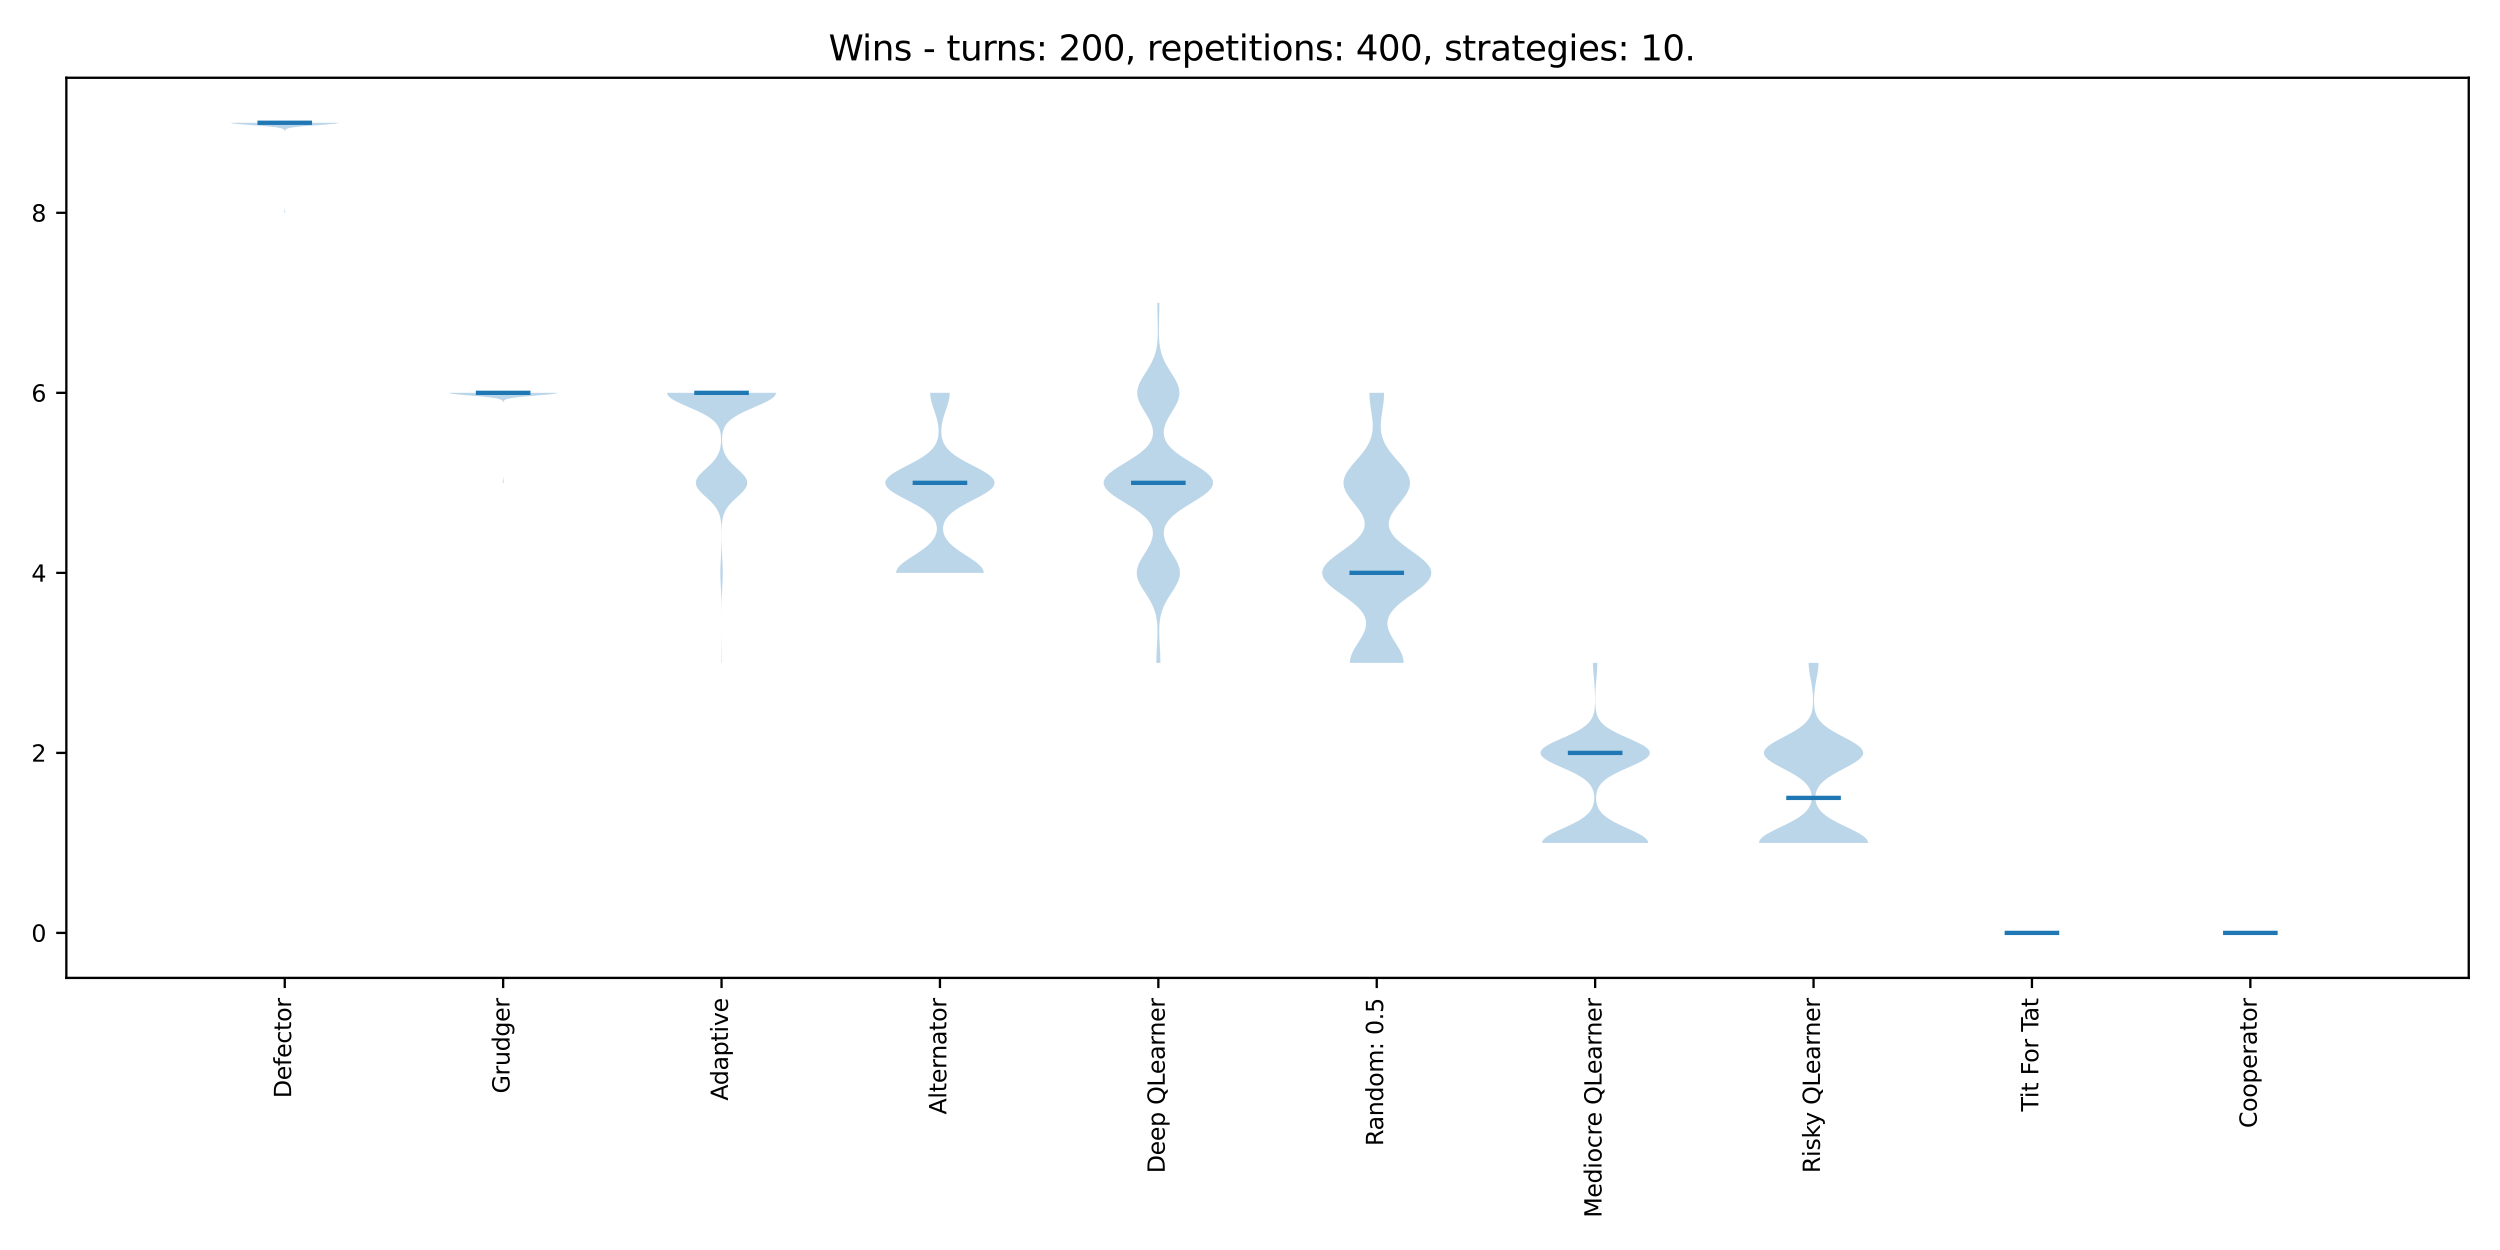<?xml version="1.0" encoding="utf-8" standalone="no"?>
<!DOCTYPE svg PUBLIC "-//W3C//DTD SVG 1.1//EN"
  "http://www.w3.org/Graphics/SVG/1.1/DTD/svg11.dtd">
<svg xmlns:xlink="http://www.w3.org/1999/xlink" width="864pt" height="432pt" viewBox="0 0 864 432" xmlns="http://www.w3.org/2000/svg" version="1.1">
 <defs>
  <style type="text/css">*{stroke-linejoin: round; stroke-linecap: butt}</style>
 </defs>
 <g id="figure_1">
  <g id="patch_1">
   <path d="M 0 432 
L 864 432 
L 864 0 
L 0 0 
z
" style="fill: #ffffff"/>
  </g>
  <g id="axes_1">
   <g id="patch_2">
    <path d="M 22.93 337.97 
L 853.2 337.97 
L 853.2 26.88 
L 22.93 26.88 
z
" style="fill: #ffffff"/>
   </g>
   <g id="PolyCollection_1">
    <path d="M 98.552 73.543 
L 98.266 73.543 
L 98.277 73.229 
L 98.303 72.915 
L 98.337 72.601 
L 98.366 72.287 
L 98.387 71.972 
L 98.4 71.658 
L 98.405 71.344 
L 98.408 71.03 
L 98.409 70.715 
L 98.409 70.401 
L 98.409 70.087 
L 98.409 69.773 
L 98.409 69.458 
L 98.409 69.144 
L 98.409 68.83 
L 98.409 68.516 
L 98.409 68.202 
L 98.409 67.887 
L 98.409 67.573 
L 98.409 67.259 
L 98.409 66.945 
L 98.409 66.63 
L 98.409 66.316 
L 98.409 66.002 
L 98.409 65.688 
L 98.409 65.373 
L 98.409 65.059 
L 98.409 64.745 
L 98.409 64.431 
L 98.409 64.117 
L 98.409 63.802 
L 98.409 63.488 
L 98.409 63.174 
L 98.409 62.86 
L 98.409 62.545 
L 98.409 62.231 
L 98.409 61.917 
L 98.409 61.603 
L 98.409 61.288 
L 98.409 60.974 
L 98.409 60.66 
L 98.409 60.346 
L 98.409 60.032 
L 98.409 59.717 
L 98.409 59.403 
L 98.409 59.089 
L 98.409 58.775 
L 98.409 58.46 
L 98.409 58.146 
L 98.409 57.832 
L 98.409 57.518 
L 98.409 57.203 
L 98.409 56.889 
L 98.409 56.575 
L 98.409 56.261 
L 98.409 55.946 
L 98.409 55.632 
L 98.409 55.318 
L 98.409 55.004 
L 98.409 54.69 
L 98.409 54.375 
L 98.409 54.061 
L 98.409 53.747 
L 98.409 53.433 
L 98.409 53.118 
L 98.409 52.804 
L 98.409 52.49 
L 98.409 52.176 
L 98.409 51.861 
L 98.409 51.547 
L 98.409 51.233 
L 98.409 50.919 
L 98.409 50.605 
L 98.409 50.29 
L 98.409 49.976 
L 98.409 49.662 
L 98.409 49.348 
L 98.409 49.033 
L 98.409 48.719 
L 98.409 48.405 
L 98.409 48.091 
L 98.409 47.776 
L 98.409 47.462 
L 98.409 47.148 
L 98.409 46.834 
L 98.409 46.52 
L 98.409 46.205 
L 98.407 45.891 
L 98.399 45.577 
L 98.366 45.263 
L 98.255 44.948 
L 97.933 44.634 
L 97.146 44.32 
L 95.523 44.006 
L 92.735 43.691 
L 88.81 43.377 
L 84.436 43.063 
L 80.905 42.749 
L 79.539 42.434 
L 117.279 42.434 
L 117.279 42.434 
L 115.914 42.749 
L 112.383 43.063 
L 108.008 43.377 
L 104.083 43.691 
L 101.296 44.006 
L 99.673 44.32 
L 98.885 44.634 
L 98.563 44.948 
L 98.452 45.263 
L 98.419 45.577 
L 98.411 45.891 
L 98.409 46.205 
L 98.409 46.52 
L 98.409 46.834 
L 98.409 47.148 
L 98.409 47.462 
L 98.409 47.776 
L 98.409 48.091 
L 98.409 48.405 
L 98.409 48.719 
L 98.409 49.033 
L 98.409 49.348 
L 98.409 49.662 
L 98.409 49.976 
L 98.409 50.29 
L 98.409 50.605 
L 98.409 50.919 
L 98.409 51.233 
L 98.409 51.547 
L 98.409 51.861 
L 98.409 52.176 
L 98.409 52.49 
L 98.409 52.804 
L 98.409 53.118 
L 98.409 53.433 
L 98.409 53.747 
L 98.409 54.061 
L 98.409 54.375 
L 98.409 54.69 
L 98.409 55.004 
L 98.409 55.318 
L 98.409 55.632 
L 98.409 55.946 
L 98.409 56.261 
L 98.409 56.575 
L 98.409 56.889 
L 98.409 57.203 
L 98.409 57.518 
L 98.409 57.832 
L 98.409 58.146 
L 98.409 58.46 
L 98.409 58.775 
L 98.409 59.089 
L 98.409 59.403 
L 98.409 59.717 
L 98.409 60.032 
L 98.409 60.346 
L 98.409 60.66 
L 98.409 60.974 
L 98.409 61.288 
L 98.409 61.603 
L 98.409 61.917 
L 98.409 62.231 
L 98.409 62.545 
L 98.409 62.86 
L 98.409 63.174 
L 98.409 63.488 
L 98.409 63.802 
L 98.409 64.117 
L 98.409 64.431 
L 98.409 64.745 
L 98.409 65.059 
L 98.409 65.373 
L 98.409 65.688 
L 98.409 66.002 
L 98.409 66.316 
L 98.409 66.63 
L 98.409 66.945 
L 98.409 67.259 
L 98.409 67.573 
L 98.409 67.887 
L 98.409 68.202 
L 98.409 68.516 
L 98.409 68.83 
L 98.409 69.144 
L 98.409 69.458 
L 98.409 69.773 
L 98.409 70.087 
L 98.409 70.401 
L 98.409 70.715 
L 98.41 71.03 
L 98.413 71.344 
L 98.419 71.658 
L 98.431 71.972 
L 98.452 72.287 
L 98.482 72.601 
L 98.515 72.915 
L 98.541 73.229 
L 98.552 73.543 
z
" clip-path="url(#pcc81e670ec)" style="fill: #1f77b4; fill-opacity: 0.3"/>
   </g>
   <g id="PolyCollection_2">
    <path d="M 174.079 166.87 
L 173.698 166.87 
L 173.708 166.556 
L 173.736 166.242 
L 173.774 165.928 
L 173.811 165.614 
L 173.842 165.299 
L 173.863 164.985 
L 173.876 164.671 
L 173.883 164.357 
L 173.886 164.042 
L 173.888 163.728 
L 173.888 163.414 
L 173.888 163.1 
L 173.888 162.785 
L 173.888 162.471 
L 173.888 162.157 
L 173.888 161.843 
L 173.888 161.529 
L 173.888 161.214 
L 173.888 160.9 
L 173.888 160.586 
L 173.888 160.272 
L 173.888 159.957 
L 173.888 159.643 
L 173.888 159.329 
L 173.888 159.015 
L 173.888 158.7 
L 173.888 158.386 
L 173.888 158.072 
L 173.888 157.758 
L 173.888 157.444 
L 173.888 157.129 
L 173.888 156.815 
L 173.888 156.501 
L 173.888 156.187 
L 173.888 155.872 
L 173.888 155.558 
L 173.888 155.244 
L 173.888 154.93 
L 173.888 154.615 
L 173.888 154.301 
L 173.888 153.987 
L 173.888 153.673 
L 173.888 153.359 
L 173.888 153.044 
L 173.888 152.73 
L 173.888 152.416 
L 173.888 152.102 
L 173.888 151.787 
L 173.888 151.473 
L 173.888 151.159 
L 173.888 150.845 
L 173.888 150.53 
L 173.888 150.216 
L 173.888 149.902 
L 173.888 149.588 
L 173.888 149.273 
L 173.888 148.959 
L 173.888 148.645 
L 173.888 148.331 
L 173.888 148.017 
L 173.888 147.702 
L 173.888 147.388 
L 173.888 147.074 
L 173.888 146.76 
L 173.888 146.445 
L 173.888 146.131 
L 173.888 145.817 
L 173.888 145.503 
L 173.888 145.188 
L 173.888 144.874 
L 173.888 144.56 
L 173.888 144.246 
L 173.888 143.932 
L 173.888 143.617 
L 173.888 143.303 
L 173.888 142.989 
L 173.888 142.675 
L 173.888 142.36 
L 173.888 142.046 
L 173.888 141.732 
L 173.888 141.418 
L 173.888 141.103 
L 173.888 140.789 
L 173.888 140.475 
L 173.888 140.161 
L 173.887 139.847 
L 173.883 139.532 
L 173.868 139.218 
L 173.822 138.904 
L 173.693 138.59 
L 173.38 138.275 
L 172.702 137.961 
L 171.417 137.647 
L 169.289 137.333 
L 166.243 137.018 
L 162.537 136.704 
L 158.833 136.39 
L 156.054 136.076 
L 155.018 135.762 
L 192.758 135.762 
L 192.758 135.762 
L 191.722 136.076 
L 188.943 136.39 
L 185.24 136.704 
L 181.533 137.018 
L 178.487 137.333 
L 176.359 137.647 
L 175.074 137.961 
L 174.397 138.275 
L 174.083 138.59 
L 173.955 138.904 
L 173.909 139.218 
L 173.894 139.532 
L 173.89 139.847 
L 173.888 140.161 
L 173.888 140.475 
L 173.888 140.789 
L 173.888 141.103 
L 173.888 141.418 
L 173.888 141.732 
L 173.888 142.046 
L 173.888 142.36 
L 173.888 142.675 
L 173.888 142.989 
L 173.888 143.303 
L 173.888 143.617 
L 173.888 143.932 
L 173.888 144.246 
L 173.888 144.56 
L 173.888 144.874 
L 173.888 145.188 
L 173.888 145.503 
L 173.888 145.817 
L 173.888 146.131 
L 173.888 146.445 
L 173.888 146.76 
L 173.888 147.074 
L 173.888 147.388 
L 173.888 147.702 
L 173.888 148.017 
L 173.888 148.331 
L 173.888 148.645 
L 173.888 148.959 
L 173.888 149.273 
L 173.888 149.588 
L 173.888 149.902 
L 173.888 150.216 
L 173.888 150.53 
L 173.888 150.845 
L 173.888 151.159 
L 173.888 151.473 
L 173.888 151.787 
L 173.888 152.102 
L 173.888 152.416 
L 173.888 152.73 
L 173.888 153.044 
L 173.888 153.359 
L 173.888 153.673 
L 173.888 153.987 
L 173.888 154.301 
L 173.888 154.615 
L 173.888 154.93 
L 173.888 155.244 
L 173.888 155.558 
L 173.888 155.872 
L 173.888 156.187 
L 173.888 156.501 
L 173.888 156.815 
L 173.888 157.129 
L 173.888 157.444 
L 173.888 157.758 
L 173.888 158.072 
L 173.888 158.386 
L 173.888 158.7 
L 173.888 159.015 
L 173.888 159.329 
L 173.888 159.643 
L 173.888 159.957 
L 173.888 160.272 
L 173.888 160.586 
L 173.888 160.9 
L 173.888 161.214 
L 173.888 161.529 
L 173.888 161.843 
L 173.888 162.157 
L 173.888 162.471 
L 173.888 162.785 
L 173.888 163.1 
L 173.888 163.414 
L 173.889 163.728 
L 173.89 164.042 
L 173.893 164.357 
L 173.9 164.671 
L 173.913 164.985 
L 173.935 165.299 
L 173.965 165.614 
L 174.003 165.928 
L 174.04 166.242 
L 174.068 166.556 
L 174.079 166.87 
z
" clip-path="url(#pcc81e670ec)" style="fill: #1f77b4; fill-opacity: 0.3"/>
   </g>
   <g id="PolyCollection_3">
    <path d="M 249.438 229.089 
L 249.297 229.089 
L 249.298 228.146 
L 249.302 227.203 
L 249.307 226.26 
L 249.315 225.318 
L 249.323 224.375 
L 249.331 223.432 
L 249.339 222.49 
L 249.346 221.547 
L 249.351 220.604 
L 249.356 219.662 
L 249.36 218.719 
L 249.362 217.776 
L 249.364 216.833 
L 249.365 215.891 
L 249.365 214.948 
L 249.365 214.005 
L 249.363 213.063 
L 249.36 212.12 
L 249.356 211.177 
L 249.348 210.235 
L 249.337 209.292 
L 249.322 208.349 
L 249.3 207.406 
L 249.272 206.464 
L 249.237 205.521 
L 249.195 204.578 
L 249.149 203.636 
L 249.1 202.693 
L 249.051 201.75 
L 249.008 200.808 
L 248.973 199.865 
L 248.951 198.922 
L 248.943 197.98 
L 248.951 197.037 
L 248.973 196.094 
L 249.008 195.151 
L 249.051 194.209 
L 249.1 193.266 
L 249.149 192.323 
L 249.195 191.381 
L 249.237 190.438 
L 249.272 189.495 
L 249.299 188.553 
L 249.32 187.61 
L 249.335 186.667 
L 249.343 185.724 
L 249.344 184.782 
L 249.338 183.839 
L 249.32 182.896 
L 249.285 181.954 
L 249.225 181.011 
L 249.126 180.068 
L 248.971 179.126 
L 248.739 178.183 
L 248.408 177.24 
L 247.955 176.297 
L 247.363 175.355 
L 246.627 174.412 
L 245.755 173.469 
L 244.778 172.527 
L 243.748 171.584 
L 242.735 170.641 
L 241.822 169.699 
L 241.095 168.756 
L 240.625 167.813 
L 240.462 166.87 
L 240.625 165.928 
L 241.095 164.985 
L 241.822 164.042 
L 242.735 163.1 
L 243.748 162.157 
L 244.778 161.214 
L 245.755 160.272 
L 246.627 159.329 
L 247.363 158.386 
L 247.954 157.444 
L 248.405 156.501 
L 248.733 155.558 
L 248.959 154.615 
L 249.102 153.673 
L 249.178 152.73 
L 249.195 151.787 
L 249.154 150.845 
L 249.045 149.902 
L 248.845 148.959 
L 248.522 148.017 
L 248.033 147.074 
L 247.333 146.131 
L 246.374 145.188 
L 245.121 144.246 
L 243.56 143.303 
L 241.713 142.36 
L 239.642 141.418 
L 237.459 140.475 
L 235.313 139.532 
L 233.379 138.59 
L 231.837 137.647 
L 230.842 136.704 
L 230.498 135.762 
L 268.237 135.762 
L 268.237 135.762 
L 267.893 136.704 
L 266.897 137.647 
L 265.355 138.59 
L 263.422 139.532 
L 261.276 140.475 
L 259.092 141.418 
L 257.022 142.36 
L 255.175 143.303 
L 253.614 144.246 
L 252.361 145.188 
L 251.402 146.131 
L 250.701 147.074 
L 250.213 148.017 
L 249.89 148.959 
L 249.69 149.902 
L 249.58 150.845 
L 249.539 151.787 
L 249.557 152.73 
L 249.633 153.673 
L 249.776 154.615 
L 250.001 155.558 
L 250.329 156.501 
L 250.781 157.444 
L 251.372 158.386 
L 252.108 159.329 
L 252.98 160.272 
L 253.957 161.214 
L 254.987 162.157 
L 256 163.1 
L 256.912 164.042 
L 257.64 164.985 
L 258.11 165.928 
L 258.272 166.87 
L 258.11 167.813 
L 257.64 168.756 
L 256.912 169.699 
L 256 170.641 
L 254.987 171.584 
L 253.957 172.527 
L 252.98 173.469 
L 252.108 174.412 
L 251.371 175.355 
L 250.78 176.297 
L 250.327 177.24 
L 249.996 178.183 
L 249.764 179.126 
L 249.609 180.068 
L 249.51 181.011 
L 249.449 181.954 
L 249.415 182.896 
L 249.397 183.839 
L 249.39 184.782 
L 249.392 185.724 
L 249.4 186.667 
L 249.414 187.61 
L 249.435 188.553 
L 249.463 189.495 
L 249.498 190.438 
L 249.539 191.381 
L 249.586 192.323 
L 249.635 193.266 
L 249.683 194.209 
L 249.727 195.151 
L 249.761 196.094 
L 249.784 197.037 
L 249.791 197.98 
L 249.784 198.922 
L 249.761 199.865 
L 249.727 200.808 
L 249.683 201.75 
L 249.635 202.693 
L 249.586 203.636 
L 249.539 204.578 
L 249.498 205.521 
L 249.463 206.464 
L 249.435 207.406 
L 249.413 208.349 
L 249.397 209.292 
L 249.386 210.235 
L 249.379 211.177 
L 249.374 212.12 
L 249.371 213.063 
L 249.37 214.005 
L 249.369 214.948 
L 249.37 215.891 
L 249.371 216.833 
L 249.372 217.776 
L 249.375 218.719 
L 249.379 219.662 
L 249.383 220.604 
L 249.389 221.547 
L 249.396 222.49 
L 249.404 223.432 
L 249.412 224.375 
L 249.42 225.318 
L 249.427 226.26 
L 249.433 227.203 
L 249.437 228.146 
L 249.438 229.089 
z
" clip-path="url(#pcc81e670ec)" style="fill: #1f77b4; fill-opacity: 0.3"/>
   </g>
   <g id="PolyCollection_4">
    <path d="M 340.001 197.98 
L 309.692 197.98 
L 309.777 197.351 
L 310.03 196.723 
L 310.443 196.094 
L 311.002 195.466 
L 311.688 194.837 
L 312.481 194.209 
L 313.356 193.58 
L 314.289 192.952 
L 315.255 192.323 
L 316.23 191.695 
L 317.192 191.066 
L 318.122 190.438 
L 319.004 189.809 
L 319.824 189.181 
L 320.573 188.553 
L 321.245 187.924 
L 321.837 187.296 
L 322.347 186.667 
L 322.777 186.039 
L 323.127 185.41 
L 323.4 184.782 
L 323.599 184.153 
L 323.726 183.525 
L 323.782 182.896 
L 323.767 182.268 
L 323.68 181.639 
L 323.518 181.011 
L 323.279 180.382 
L 322.957 179.754 
L 322.548 179.126 
L 322.047 178.497 
L 321.451 177.869 
L 320.756 177.24 
L 319.962 176.612 
L 319.071 175.983 
L 318.088 175.355 
L 317.024 174.726 
L 315.891 174.098 
L 314.708 173.469 
L 313.496 172.841 
L 312.282 172.212 
L 311.094 171.584 
L 309.962 170.956 
L 308.918 170.327 
L 307.993 169.699 
L 307.213 169.07 
L 306.606 168.442 
L 306.189 167.813 
L 305.977 167.185 
L 305.977 166.556 
L 306.189 165.928 
L 306.606 165.299 
L 307.214 164.671 
L 307.993 164.042 
L 308.919 163.414 
L 309.963 162.785 
L 311.095 162.157 
L 312.283 161.529 
L 313.498 160.9 
L 314.71 160.272 
L 315.894 159.643 
L 317.029 159.015 
L 318.096 158.386 
L 319.082 157.758 
L 319.979 157.129 
L 320.781 156.501 
L 321.487 155.872 
L 322.099 155.244 
L 322.621 154.615 
L 323.059 153.987 
L 323.419 153.359 
L 323.71 152.73 
L 323.938 152.102 
L 324.112 151.473 
L 324.237 150.845 
L 324.319 150.216 
L 324.364 149.588 
L 324.376 148.959 
L 324.357 148.331 
L 324.31 147.702 
L 324.237 147.074 
L 324.14 146.445 
L 324.02 145.817 
L 323.879 145.188 
L 323.718 144.56 
L 323.54 143.932 
L 323.347 143.303 
L 323.142 142.675 
L 322.93 142.046 
L 322.714 141.418 
L 322.499 140.789 
L 322.292 140.161 
L 322.098 139.532 
L 321.922 138.904 
L 321.77 138.275 
L 321.646 137.647 
L 321.554 137.018 
L 321.498 136.39 
L 321.479 135.762 
L 328.214 135.762 
L 328.214 135.762 
L 328.195 136.39 
L 328.139 137.018 
L 328.047 137.647 
L 327.923 138.275 
L 327.771 138.904 
L 327.595 139.532 
L 327.4 140.161 
L 327.193 140.789 
L 326.979 141.418 
L 326.763 142.046 
L 326.551 142.675 
L 326.346 143.303 
L 326.153 143.932 
L 325.974 144.56 
L 325.814 145.188 
L 325.672 145.817 
L 325.553 146.445 
L 325.456 147.074 
L 325.383 147.702 
L 325.336 148.331 
L 325.317 148.959 
L 325.328 149.588 
L 325.373 150.216 
L 325.456 150.845 
L 325.581 151.473 
L 325.754 152.102 
L 325.983 152.73 
L 326.274 153.359 
L 326.634 153.987 
L 327.072 154.615 
L 327.594 155.244 
L 328.206 155.872 
L 328.912 156.501 
L 329.714 157.129 
L 330.61 157.758 
L 331.597 158.386 
L 332.664 159.015 
L 333.798 159.643 
L 334.983 160.272 
L 336.195 160.9 
L 337.41 161.529 
L 338.598 162.157 
L 339.73 162.785 
L 340.774 163.414 
L 341.7 164.042 
L 342.479 164.671 
L 343.087 165.299 
L 343.504 165.928 
L 343.716 166.556 
L 343.716 167.185 
L 343.504 167.813 
L 343.087 168.442 
L 342.479 169.07 
L 341.7 169.699 
L 340.774 170.327 
L 339.73 170.956 
L 338.599 171.584 
L 337.411 172.212 
L 336.196 172.841 
L 334.985 173.469 
L 333.802 174.098 
L 332.669 174.726 
L 331.604 175.355 
L 330.622 175.983 
L 329.731 176.612 
L 328.937 177.24 
L 328.242 177.869 
L 327.645 178.497 
L 327.145 179.126 
L 326.736 179.754 
L 326.414 180.382 
L 326.175 181.011 
L 326.013 181.639 
L 325.926 182.268 
L 325.911 182.896 
L 325.967 183.525 
L 326.094 184.153 
L 326.293 184.782 
L 326.566 185.41 
L 326.916 186.039 
L 327.345 186.667 
L 327.856 187.296 
L 328.447 187.924 
L 329.12 188.553 
L 329.869 189.181 
L 330.689 189.809 
L 331.57 190.438 
L 332.5 191.066 
L 333.462 191.695 
L 334.437 192.323 
L 335.404 192.952 
L 336.337 193.58 
L 337.212 194.209 
L 338.005 194.837 
L 338.691 195.466 
L 339.25 196.094 
L 339.662 196.723 
L 339.916 197.351 
L 340.001 197.98 
z
" clip-path="url(#pcc81e670ec)" style="fill: #1f77b4; fill-opacity: 0.3"/>
   </g>
   <g id="PolyCollection_5">
    <path d="M 401.021 229.089 
L 399.63 229.089 
L 399.641 227.832 
L 399.673 226.575 
L 399.723 225.318 
L 399.785 224.061 
L 399.852 222.804 
L 399.917 221.547 
L 399.972 220.29 
L 400.008 219.033 
L 400.015 217.776 
L 399.982 216.519 
L 399.896 215.262 
L 399.743 214.005 
L 399.509 212.748 
L 399.178 211.491 
L 398.741 210.235 
L 398.191 208.978 
L 397.533 207.721 
L 396.787 206.464 
L 395.982 205.207 
L 395.165 203.95 
L 394.393 202.693 
L 393.724 201.436 
L 393.218 200.179 
L 392.919 198.922 
L 392.858 197.665 
L 393.038 196.408 
L 393.443 195.151 
L 394.032 193.894 
L 394.751 192.638 
L 395.537 191.381 
L 396.323 190.124 
L 397.05 188.867 
L 397.666 187.61 
L 398.127 186.353 
L 398.397 185.096 
L 398.443 183.839 
L 398.236 182.582 
L 397.751 181.325 
L 396.964 180.068 
L 395.861 178.811 
L 394.447 177.554 
L 392.75 176.297 
L 390.831 175.041 
L 388.783 173.784 
L 386.732 172.527 
L 384.828 171.27 
L 383.226 170.013 
L 382.065 168.756 
L 381.456 167.499 
L 381.456 166.242 
L 382.065 164.985 
L 383.226 163.728 
L 384.829 162.471 
L 386.733 161.214 
L 388.783 159.957 
L 390.831 158.7 
L 392.752 157.444 
L 394.45 156.187 
L 395.865 154.93 
L 396.97 153.673 
L 397.761 152.416 
L 398.251 151.159 
L 398.464 149.902 
L 398.428 148.645 
L 398.17 147.388 
L 397.723 146.131 
L 397.124 144.874 
L 396.414 143.617 
L 395.647 142.36 
L 394.881 141.103 
L 394.179 139.847 
L 393.603 138.59 
L 393.208 137.333 
L 393.031 136.076 
L 393.092 134.819 
L 393.383 133.562 
L 393.878 132.305 
L 394.531 131.048 
L 395.286 129.791 
L 396.084 128.534 
L 396.87 127.277 
L 397.601 126.02 
L 398.245 124.763 
L 398.786 123.506 
L 399.218 122.25 
L 399.548 120.993 
L 399.788 119.736 
L 399.951 118.479 
L 400.054 117.222 
L 400.11 115.965 
L 400.131 114.708 
L 400.129 113.451 
L 400.11 112.194 
L 400.083 110.937 
L 400.052 109.68 
L 400.023 108.423 
L 399.998 107.166 
L 399.983 105.909 
L 399.977 104.653 
L 400.673 104.653 
L 400.673 104.653 
L 400.668 105.909 
L 400.652 107.166 
L 400.628 108.423 
L 400.599 109.68 
L 400.568 110.937 
L 400.541 112.194 
L 400.522 113.451 
L 400.52 114.708 
L 400.541 115.965 
L 400.597 117.222 
L 400.7 118.479 
L 400.863 119.736 
L 401.102 120.993 
L 401.433 122.25 
L 401.865 123.506 
L 402.406 124.763 
L 403.05 126.02 
L 403.78 127.277 
L 404.567 128.534 
L 405.365 129.791 
L 406.12 131.048 
L 406.773 132.305 
L 407.268 133.562 
L 407.559 134.819 
L 407.62 136.076 
L 407.443 137.333 
L 407.048 138.59 
L 406.472 139.847 
L 405.77 141.103 
L 405.004 142.36 
L 404.236 143.617 
L 403.527 144.874 
L 402.928 146.131 
L 402.481 147.388 
L 402.223 148.645 
L 402.186 149.902 
L 402.4 151.159 
L 402.89 152.416 
L 403.681 153.673 
L 404.786 154.93 
L 406.201 156.187 
L 407.899 157.444 
L 409.82 158.7 
L 411.868 159.957 
L 413.918 161.214 
L 415.822 162.471 
L 417.425 163.728 
L 418.586 164.985 
L 419.195 166.242 
L 419.195 167.499 
L 418.586 168.756 
L 417.425 170.013 
L 415.822 171.27 
L 413.919 172.527 
L 411.868 173.784 
L 409.82 175.041 
L 407.9 176.297 
L 406.204 177.554 
L 404.79 178.811 
L 403.687 180.068 
L 402.9 181.325 
L 402.414 182.582 
L 402.208 183.839 
L 402.254 185.096 
L 402.524 186.353 
L 402.984 187.61 
L 403.6 188.867 
L 404.328 190.124 
L 405.114 191.381 
L 405.899 192.638 
L 406.619 193.894 
L 407.208 195.151 
L 407.613 196.408 
L 407.793 197.665 
L 407.732 198.922 
L 407.433 200.179 
L 406.927 201.436 
L 406.258 202.693 
L 405.486 203.95 
L 404.669 205.207 
L 403.864 206.464 
L 403.117 207.721 
L 402.46 208.978 
L 401.91 210.235 
L 401.473 211.491 
L 401.142 212.748 
L 400.908 214.005 
L 400.755 215.262 
L 400.669 216.519 
L 400.636 217.776 
L 400.643 219.033 
L 400.678 220.29 
L 400.733 221.547 
L 400.799 222.804 
L 400.866 224.061 
L 400.928 225.318 
L 400.978 226.575 
L 401.01 227.832 
L 401.021 229.089 
z
" clip-path="url(#pcc81e670ec)" style="fill: #1f77b4; fill-opacity: 0.3"/>
   </g>
   <g id="PolyCollection_6">
    <path d="M 485.085 229.089 
L 466.524 229.089 
L 466.586 228.146 
L 466.774 227.203 
L 467.081 226.26 
L 467.49 225.318 
L 467.983 224.375 
L 468.537 223.432 
L 469.126 222.49 
L 469.726 221.547 
L 470.307 220.604 
L 470.845 219.662 
L 471.316 218.719 
L 471.695 217.776 
L 471.963 216.833 
L 472.103 215.891 
L 472.099 214.948 
L 471.939 214.005 
L 471.616 213.063 
L 471.126 212.12 
L 470.469 211.177 
L 469.651 210.235 
L 468.683 209.292 
L 467.583 208.349 
L 466.376 207.406 
L 465.093 206.464 
L 463.771 205.521 
L 462.451 204.578 
L 461.178 203.636 
L 460 202.693 
L 458.962 201.75 
L 458.104 200.808 
L 457.464 199.865 
L 457.069 198.922 
L 456.935 197.98 
L 457.068 197.037 
L 457.463 196.094 
L 458.101 195.151 
L 458.956 194.209 
L 459.992 193.266 
L 461.166 192.323 
L 462.433 191.381 
L 463.745 190.438 
L 465.057 189.495 
L 466.326 188.553 
L 467.514 187.61 
L 468.589 186.667 
L 469.525 185.724 
L 470.302 184.782 
L 470.909 183.839 
L 471.337 182.896 
L 471.585 181.954 
L 471.657 181.011 
L 471.559 180.068 
L 471.303 179.126 
L 470.906 178.183 
L 470.385 177.24 
L 469.764 176.297 
L 469.068 175.355 
L 468.326 174.412 
L 467.568 173.469 
L 466.827 172.527 
L 466.133 171.584 
L 465.516 170.641 
L 465.006 169.699 
L 464.624 168.756 
L 464.388 167.813 
L 464.31 166.87 
L 464.395 165.928 
L 464.638 164.985 
L 465.03 164.042 
L 465.555 163.1 
L 466.192 162.157 
L 466.915 161.214 
L 467.697 160.272 
L 468.512 159.329 
L 469.332 158.386 
L 470.134 157.444 
L 470.896 156.501 
L 471.601 155.558 
L 472.235 154.615 
L 472.791 153.673 
L 473.262 152.73 
L 473.648 151.787 
L 473.949 150.845 
L 474.17 149.902 
L 474.317 148.959 
L 474.395 148.017 
L 474.414 147.074 
L 474.382 146.131 
L 474.308 145.188 
L 474.203 144.246 
L 474.074 143.303 
L 473.933 142.36 
L 473.788 141.418 
L 473.648 140.475 
L 473.522 139.532 
L 473.415 138.59 
L 473.335 137.647 
L 473.286 136.704 
L 473.271 135.762 
L 478.338 135.762 
L 478.338 135.762 
L 478.323 136.704 
L 478.274 137.647 
L 478.194 138.59 
L 478.088 139.532 
L 477.961 140.475 
L 477.821 141.418 
L 477.676 142.36 
L 477.535 143.303 
L 477.406 144.246 
L 477.301 145.188 
L 477.227 146.131 
L 477.195 147.074 
L 477.214 148.017 
L 477.292 148.959 
L 477.439 149.902 
L 477.66 150.845 
L 477.961 151.787 
L 478.347 152.73 
L 478.818 153.673 
L 479.374 154.615 
L 480.009 155.558 
L 480.713 156.501 
L 481.475 157.444 
L 482.277 158.386 
L 483.097 159.329 
L 483.912 160.272 
L 484.694 161.214 
L 485.417 162.157 
L 486.054 163.1 
L 486.579 164.042 
L 486.971 164.985 
L 487.214 165.928 
L 487.299 166.87 
L 487.221 167.813 
L 486.985 168.756 
L 486.603 169.699 
L 486.093 170.641 
L 485.477 171.584 
L 484.782 172.527 
L 484.041 173.469 
L 483.283 174.412 
L 482.541 175.355 
L 481.845 176.297 
L 481.224 177.24 
L 480.703 178.183 
L 480.306 179.126 
L 480.05 180.068 
L 479.952 181.011 
L 480.024 181.954 
L 480.272 182.896 
L 480.7 183.839 
L 481.307 184.782 
L 482.084 185.724 
L 483.02 186.667 
L 484.095 187.61 
L 485.283 188.553 
L 486.552 189.495 
L 487.864 190.438 
L 489.176 191.381 
L 490.443 192.323 
L 491.617 193.266 
L 492.653 194.209 
L 493.508 195.151 
L 494.147 196.094 
L 494.541 197.037 
L 494.674 197.98 
L 494.54 198.922 
L 494.145 199.865 
L 493.505 200.808 
L 492.647 201.75 
L 491.609 202.693 
L 490.431 203.636 
L 489.158 204.578 
L 487.838 205.521 
L 486.516 206.464 
L 485.233 207.406 
L 484.026 208.349 
L 482.926 209.292 
L 481.958 210.235 
L 481.14 211.177 
L 480.483 212.12 
L 479.993 213.063 
L 479.67 214.005 
L 479.511 214.948 
L 479.506 215.891 
L 479.646 216.833 
L 479.914 217.776 
L 480.293 218.719 
L 480.764 219.662 
L 481.302 220.604 
L 481.884 221.547 
L 482.483 222.49 
L 483.072 223.432 
L 483.626 224.375 
L 484.119 225.318 
L 484.528 226.26 
L 484.835 227.203 
L 485.023 228.146 
L 485.085 229.089 
z
" clip-path="url(#pcc81e670ec)" style="fill: #1f77b4; fill-opacity: 0.3"/>
   </g>
   <g id="PolyCollection_7">
    <path d="M 569.62 291.307 
L 532.947 291.307 
L 533.089 290.678 
L 533.507 290.05 
L 534.182 289.421 
L 535.085 288.793 
L 536.176 288.164 
L 537.411 287.536 
L 538.74 286.907 
L 540.116 286.279 
L 541.495 285.65 
L 542.835 285.022 
L 544.103 284.393 
L 545.275 283.765 
L 546.333 283.136 
L 547.267 282.508 
L 548.074 281.88 
L 548.758 281.251 
L 549.325 280.623 
L 549.786 279.994 
L 550.151 279.366 
L 550.435 278.737 
L 550.647 278.109 
L 550.799 277.48 
L 550.897 276.852 
L 550.95 276.223 
L 550.958 275.595 
L 550.924 274.966 
L 550.845 274.338 
L 550.715 273.709 
L 550.528 273.081 
L 550.273 272.453 
L 549.94 271.824 
L 549.515 271.196 
L 548.986 270.567 
L 548.343 269.939 
L 547.575 269.31 
L 546.677 268.682 
L 545.649 268.053 
L 544.498 267.425 
L 543.237 266.796 
L 541.888 266.168 
L 540.482 265.539 
L 539.057 264.911 
L 537.656 264.283 
L 536.328 263.654 
L 535.123 263.026 
L 534.089 262.397 
L 533.271 261.769 
L 532.704 261.14 
L 532.414 260.512 
L 532.414 259.883 
L 532.704 259.255 
L 533.271 258.626 
L 534.089 257.998 
L 535.123 257.369 
L 536.328 256.741 
L 537.656 256.112 
L 539.057 255.484 
L 540.482 254.856 
L 541.888 254.227 
L 543.237 253.599 
L 544.498 252.97 
L 545.65 252.342 
L 546.678 251.713 
L 547.576 251.085 
L 548.345 250.456 
L 548.99 249.828 
L 549.521 249.199 
L 549.95 248.571 
L 550.29 247.942 
L 550.554 247.314 
L 550.756 246.686 
L 550.907 246.057 
L 551.018 245.429 
L 551.097 244.8 
L 551.152 244.172 
L 551.189 243.543 
L 551.212 242.915 
L 551.224 242.286 
L 551.227 241.658 
L 551.223 241.029 
L 551.213 240.401 
L 551.197 239.772 
L 551.176 239.144 
L 551.149 238.515 
L 551.116 237.887 
L 551.078 237.259 
L 551.034 236.63 
L 550.986 236.002 
L 550.933 235.373 
L 550.878 234.745 
L 550.821 234.116 
L 550.764 233.488 
L 550.709 232.859 
L 550.657 232.231 
L 550.612 231.602 
L 550.575 230.974 
L 550.547 230.345 
L 550.529 229.717 
L 550.524 229.089 
L 552.044 229.089 
L 552.044 229.089 
L 552.038 229.717 
L 552.02 230.345 
L 551.992 230.974 
L 551.955 231.602 
L 551.91 232.231 
L 551.859 232.859 
L 551.804 233.488 
L 551.747 234.116 
L 551.689 234.745 
L 551.634 235.373 
L 551.581 236.002 
L 551.533 236.63 
L 551.489 237.259 
L 551.451 237.887 
L 551.418 238.515 
L 551.391 239.144 
L 551.37 239.772 
L 551.354 240.401 
L 551.344 241.029 
L 551.34 241.658 
L 551.344 242.286 
L 551.355 242.915 
L 551.378 243.543 
L 551.415 244.172 
L 551.47 244.8 
L 551.55 245.429 
L 551.66 246.057 
L 551.812 246.686 
L 552.013 247.314 
L 552.278 247.942 
L 552.617 248.571 
L 553.046 249.199 
L 553.577 249.828 
L 554.222 250.456 
L 554.991 251.085 
L 555.89 251.713 
L 556.918 252.342 
L 558.069 252.97 
L 559.33 253.599 
L 560.679 254.227 
L 562.085 254.856 
L 563.511 255.484 
L 564.912 256.112 
L 566.24 256.741 
L 567.445 257.369 
L 568.478 257.998 
L 569.296 258.626 
L 569.863 259.255 
L 570.153 259.883 
L 570.153 260.512 
L 569.863 261.14 
L 569.296 261.769 
L 568.478 262.397 
L 567.445 263.026 
L 566.24 263.654 
L 564.912 264.283 
L 563.511 264.911 
L 562.085 265.539 
L 560.679 266.168 
L 559.33 266.796 
L 558.069 267.425 
L 556.918 268.053 
L 555.89 268.682 
L 554.993 269.31 
L 554.225 269.939 
L 553.581 270.567 
L 553.052 271.196 
L 552.628 271.824 
L 552.294 272.453 
L 552.039 273.081 
L 551.852 273.709 
L 551.722 274.338 
L 551.643 274.966 
L 551.609 275.595 
L 551.618 276.223 
L 551.67 276.852 
L 551.769 277.48 
L 551.92 278.109 
L 552.133 278.737 
L 552.416 279.366 
L 552.782 279.994 
L 553.242 280.623 
L 553.809 281.251 
L 554.493 281.88 
L 555.3 282.508 
L 556.234 283.136 
L 557.292 283.765 
L 558.464 284.393 
L 559.733 285.022 
L 561.073 285.65 
L 562.451 286.279 
L 563.827 286.907 
L 565.157 287.536 
L 566.391 288.164 
L 567.482 288.793 
L 568.385 289.421 
L 569.06 290.05 
L 569.478 290.678 
L 569.62 291.307 
z
" clip-path="url(#pcc81e670ec)" style="fill: #1f77b4; fill-opacity: 0.3"/>
   </g>
   <g id="PolyCollection_8">
    <path d="M 645.633 291.307 
L 607.893 291.307 
L 608.017 290.678 
L 608.386 290.05 
L 608.984 289.421 
L 609.788 288.793 
L 610.77 288.164 
L 611.892 287.536 
L 613.118 286.907 
L 614.407 286.279 
L 615.721 285.65 
L 617.025 285.022 
L 618.288 284.393 
L 619.483 283.765 
L 620.592 283.136 
L 621.599 282.508 
L 622.498 281.88 
L 623.284 281.251 
L 623.958 280.623 
L 624.527 279.994 
L 624.995 279.366 
L 625.371 278.737 
L 625.663 278.109 
L 625.88 277.48 
L 626.028 276.852 
L 626.113 276.223 
L 626.137 275.595 
L 626.103 274.966 
L 626.008 274.338 
L 625.851 273.709 
L 625.626 273.081 
L 625.326 272.453 
L 624.946 271.824 
L 624.477 271.196 
L 623.914 270.567 
L 623.25 269.939 
L 622.485 269.31 
L 621.617 268.682 
L 620.653 268.053 
L 619.603 267.425 
L 618.482 266.796 
L 617.311 266.168 
L 616.116 265.539 
L 614.927 264.911 
L 613.779 264.283 
L 612.706 263.654 
L 611.744 263.026 
L 610.928 262.397 
L 610.287 261.769 
L 609.845 261.14 
L 609.62 260.512 
L 609.62 259.883 
L 609.845 259.255 
L 610.287 258.626 
L 610.928 257.998 
L 611.744 257.369 
L 612.706 256.741 
L 613.779 256.112 
L 614.927 255.484 
L 616.116 254.856 
L 617.312 254.227 
L 618.483 253.599 
L 619.604 252.97 
L 620.655 252.342 
L 621.62 251.713 
L 622.49 251.085 
L 623.259 250.456 
L 623.927 249.828 
L 624.497 249.199 
L 624.976 248.571 
L 625.371 247.942 
L 625.691 247.314 
L 625.947 246.686 
L 626.146 246.057 
L 626.299 245.429 
L 626.412 244.8 
L 626.493 244.172 
L 626.547 243.543 
L 626.578 242.915 
L 626.591 242.286 
L 626.588 241.658 
L 626.57 241.029 
L 626.539 240.401 
L 626.496 239.772 
L 626.44 239.144 
L 626.373 238.515 
L 626.294 237.887 
L 626.205 237.259 
L 626.106 236.63 
L 625.999 236.002 
L 625.886 235.373 
L 625.769 234.745 
L 625.651 234.116 
L 625.535 233.488 
L 625.424 232.859 
L 625.323 232.231 
L 625.235 231.602 
L 625.163 230.974 
L 625.109 230.345 
L 625.076 229.717 
L 625.064 229.089 
L 628.461 229.089 
L 628.461 229.089 
L 628.45 229.717 
L 628.417 230.345 
L 628.363 230.974 
L 628.29 231.602 
L 628.202 232.231 
L 628.101 232.859 
L 627.991 233.488 
L 627.875 234.116 
L 627.757 234.745 
L 627.64 235.373 
L 627.526 236.002 
L 627.419 236.63 
L 627.32 237.259 
L 627.231 237.887 
L 627.153 238.515 
L 627.085 239.144 
L 627.03 239.772 
L 626.986 240.401 
L 626.955 241.029 
L 626.937 241.658 
L 626.934 242.286 
L 626.947 242.915 
L 626.979 243.543 
L 627.033 244.172 
L 627.114 244.8 
L 627.227 245.429 
L 627.379 246.057 
L 627.579 246.686 
L 627.834 247.314 
L 628.155 247.942 
L 628.55 248.571 
L 629.028 249.199 
L 629.599 249.828 
L 630.267 250.456 
L 631.036 251.085 
L 631.905 251.713 
L 632.87 252.342 
L 633.921 252.97 
L 635.043 253.599 
L 636.214 254.227 
L 637.409 254.856 
L 638.598 255.484 
L 639.747 256.112 
L 640.82 256.741 
L 641.781 257.369 
L 642.597 257.998 
L 643.239 258.626 
L 643.68 259.255 
L 643.906 259.883 
L 643.906 260.512 
L 643.68 261.14 
L 643.239 261.769 
L 642.597 262.397 
L 641.781 263.026 
L 640.82 263.654 
L 639.747 264.283 
L 638.598 264.911 
L 637.409 265.539 
L 636.214 266.168 
L 635.043 266.796 
L 633.922 267.425 
L 632.872 268.053 
L 631.908 268.682 
L 631.041 269.31 
L 630.275 269.939 
L 629.612 270.567 
L 629.048 271.196 
L 628.579 271.824 
L 628.199 272.453 
L 627.9 273.081 
L 627.675 273.709 
L 627.517 274.338 
L 627.423 274.966 
L 627.388 275.595 
L 627.413 276.223 
L 627.497 276.852 
L 627.645 277.48 
L 627.862 278.109 
L 628.155 278.737 
L 628.531 279.366 
L 628.999 279.994 
L 629.567 280.623 
L 630.242 281.251 
L 631.028 281.88 
L 631.926 282.508 
L 632.934 283.136 
L 634.042 283.765 
L 635.238 284.393 
L 636.5 285.022 
L 637.804 285.65 
L 639.119 286.279 
L 640.408 286.907 
L 641.633 287.536 
L 642.756 288.164 
L 643.737 288.793 
L 644.542 289.421 
L 645.14 290.05 
L 645.508 290.678 
L 645.633 291.307 
z
" clip-path="url(#pcc81e670ec)" style="fill: #1f77b4; fill-opacity: 0.3"/>
   </g>
   <g id="PolyCollection_9">
    <path d="M 721.112 322.416 
L 683.372 322.416 
L 683.372 322.416 
L 683.372 322.416 
L 683.372 322.416 
L 683.372 322.416 
L 683.372 322.416 
L 683.372 322.416 
L 683.372 322.416 
L 683.372 322.416 
L 683.372 322.416 
L 683.372 322.416 
L 683.372 322.416 
L 683.372 322.416 
L 683.372 322.416 
L 683.372 322.416 
L 683.372 322.416 
L 683.372 322.416 
L 683.372 322.416 
L 683.372 322.416 
L 683.372 322.416 
L 683.372 322.416 
L 683.372 322.416 
L 683.372 322.416 
L 683.372 322.416 
L 683.372 322.416 
L 683.372 322.416 
L 683.372 322.416 
L 683.372 322.416 
L 683.372 322.416 
L 683.372 322.416 
L 683.372 322.416 
L 683.372 322.416 
L 683.372 322.416 
L 683.372 322.416 
L 683.372 322.416 
L 683.372 322.416 
L 683.372 322.416 
L 683.372 322.416 
L 683.372 322.416 
L 683.372 322.416 
L 683.372 322.416 
L 683.372 322.416 
L 683.372 322.416 
L 683.372 322.416 
L 683.372 322.416 
L 683.372 322.416 
L 683.372 322.416 
L 683.372 322.416 
L 683.372 322.416 
L 683.372 322.416 
L 683.372 322.416 
L 683.372 322.416 
L 683.372 322.416 
L 683.372 322.416 
L 683.372 322.416 
L 683.372 322.416 
L 683.372 322.416 
L 683.372 322.416 
L 683.372 322.416 
L 683.372 322.416 
L 683.372 322.416 
L 683.372 322.416 
L 683.372 322.416 
L 683.372 322.416 
L 683.372 322.416 
L 683.372 322.416 
L 683.372 322.416 
L 683.372 322.416 
L 683.372 322.416 
L 683.372 322.416 
L 683.372 322.416 
L 683.372 322.416 
L 683.372 322.416 
L 683.372 322.416 
L 683.372 322.416 
L 683.372 322.416 
L 683.372 322.416 
L 683.372 322.416 
L 683.372 322.416 
L 683.372 322.416 
L 683.372 322.416 
L 683.372 322.416 
L 683.372 322.416 
L 683.372 322.416 
L 683.372 322.416 
L 683.372 322.416 
L 683.372 322.416 
L 683.372 322.416 
L 683.372 322.416 
L 683.372 322.416 
L 683.372 322.416 
L 683.372 322.416 
L 683.372 322.416 
L 683.372 322.416 
L 683.372 322.416 
L 683.372 322.416 
L 683.372 322.416 
L 683.372 322.416 
L 683.372 322.416 
L 683.372 322.416 
L 721.112 322.416 
L 721.112 322.416 
L 721.112 322.416 
L 721.112 322.416 
L 721.112 322.416 
L 721.112 322.416 
L 721.112 322.416 
L 721.112 322.416 
L 721.112 322.416 
L 721.112 322.416 
L 721.112 322.416 
L 721.112 322.416 
L 721.112 322.416 
L 721.112 322.416 
L 721.112 322.416 
L 721.112 322.416 
L 721.112 322.416 
L 721.112 322.416 
L 721.112 322.416 
L 721.112 322.416 
L 721.112 322.416 
L 721.112 322.416 
L 721.112 322.416 
L 721.112 322.416 
L 721.112 322.416 
L 721.112 322.416 
L 721.112 322.416 
L 721.112 322.416 
L 721.112 322.416 
L 721.112 322.416 
L 721.112 322.416 
L 721.112 322.416 
L 721.112 322.416 
L 721.112 322.416 
L 721.112 322.416 
L 721.112 322.416 
L 721.112 322.416 
L 721.112 322.416 
L 721.112 322.416 
L 721.112 322.416 
L 721.112 322.416 
L 721.112 322.416 
L 721.112 322.416 
L 721.112 322.416 
L 721.112 322.416 
L 721.112 322.416 
L 721.112 322.416 
L 721.112 322.416 
L 721.112 322.416 
L 721.112 322.416 
L 721.112 322.416 
L 721.112 322.416 
L 721.112 322.416 
L 721.112 322.416 
L 721.112 322.416 
L 721.112 322.416 
L 721.112 322.416 
L 721.112 322.416 
L 721.112 322.416 
L 721.112 322.416 
L 721.112 322.416 
L 721.112 322.416 
L 721.112 322.416 
L 721.112 322.416 
L 721.112 322.416 
L 721.112 322.416 
L 721.112 322.416 
L 721.112 322.416 
L 721.112 322.416 
L 721.112 322.416 
L 721.112 322.416 
L 721.112 322.416 
L 721.112 322.416 
L 721.112 322.416 
L 721.112 322.416 
L 721.112 322.416 
L 721.112 322.416 
L 721.112 322.416 
L 721.112 322.416 
L 721.112 322.416 
L 721.112 322.416 
L 721.112 322.416 
L 721.112 322.416 
L 721.112 322.416 
L 721.112 322.416 
L 721.112 322.416 
L 721.112 322.416 
L 721.112 322.416 
L 721.112 322.416 
L 721.112 322.416 
L 721.112 322.416 
L 721.112 322.416 
L 721.112 322.416 
L 721.112 322.416 
L 721.112 322.416 
L 721.112 322.416 
L 721.112 322.416 
L 721.112 322.416 
L 721.112 322.416 
L 721.112 322.416 
L 721.112 322.416 
z
" clip-path="url(#pcc81e670ec)" style="fill: #1f77b4; fill-opacity: 0.3"/>
   </g>
   <g id="PolyCollection_10">
    <path d="M 796.591 322.416 
L 758.851 322.416 
L 758.851 322.416 
L 758.851 322.416 
L 758.851 322.416 
L 758.851 322.416 
L 758.851 322.416 
L 758.851 322.416 
L 758.851 322.416 
L 758.851 322.416 
L 758.851 322.416 
L 758.851 322.416 
L 758.851 322.416 
L 758.851 322.416 
L 758.851 322.416 
L 758.851 322.416 
L 758.851 322.416 
L 758.851 322.416 
L 758.851 322.416 
L 758.851 322.416 
L 758.851 322.416 
L 758.851 322.416 
L 758.851 322.416 
L 758.851 322.416 
L 758.851 322.416 
L 758.851 322.416 
L 758.851 322.416 
L 758.851 322.416 
L 758.851 322.416 
L 758.851 322.416 
L 758.851 322.416 
L 758.851 322.416 
L 758.851 322.416 
L 758.851 322.416 
L 758.851 322.416 
L 758.851 322.416 
L 758.851 322.416 
L 758.851 322.416 
L 758.851 322.416 
L 758.851 322.416 
L 758.851 322.416 
L 758.851 322.416 
L 758.851 322.416 
L 758.851 322.416 
L 758.851 322.416 
L 758.851 322.416 
L 758.851 322.416 
L 758.851 322.416 
L 758.851 322.416 
L 758.851 322.416 
L 758.851 322.416 
L 758.851 322.416 
L 758.851 322.416 
L 758.851 322.416 
L 758.851 322.416 
L 758.851 322.416 
L 758.851 322.416 
L 758.851 322.416 
L 758.851 322.416 
L 758.851 322.416 
L 758.851 322.416 
L 758.851 322.416 
L 758.851 322.416 
L 758.851 322.416 
L 758.851 322.416 
L 758.851 322.416 
L 758.851 322.416 
L 758.851 322.416 
L 758.851 322.416 
L 758.851 322.416 
L 758.851 322.416 
L 758.851 322.416 
L 758.851 322.416 
L 758.851 322.416 
L 758.851 322.416 
L 758.851 322.416 
L 758.851 322.416 
L 758.851 322.416 
L 758.851 322.416 
L 758.851 322.416 
L 758.851 322.416 
L 758.851 322.416 
L 758.851 322.416 
L 758.851 322.416 
L 758.851 322.416 
L 758.851 322.416 
L 758.851 322.416 
L 758.851 322.416 
L 758.851 322.416 
L 758.851 322.416 
L 758.851 322.416 
L 758.851 322.416 
L 758.851 322.416 
L 758.851 322.416 
L 758.851 322.416 
L 758.851 322.416 
L 758.851 322.416 
L 758.851 322.416 
L 758.851 322.416 
L 758.851 322.416 
L 758.851 322.416 
L 796.591 322.416 
L 796.591 322.416 
L 796.591 322.416 
L 796.591 322.416 
L 796.591 322.416 
L 796.591 322.416 
L 796.591 322.416 
L 796.591 322.416 
L 796.591 322.416 
L 796.591 322.416 
L 796.591 322.416 
L 796.591 322.416 
L 796.591 322.416 
L 796.591 322.416 
L 796.591 322.416 
L 796.591 322.416 
L 796.591 322.416 
L 796.591 322.416 
L 796.591 322.416 
L 796.591 322.416 
L 796.591 322.416 
L 796.591 322.416 
L 796.591 322.416 
L 796.591 322.416 
L 796.591 322.416 
L 796.591 322.416 
L 796.591 322.416 
L 796.591 322.416 
L 796.591 322.416 
L 796.591 322.416 
L 796.591 322.416 
L 796.591 322.416 
L 796.591 322.416 
L 796.591 322.416 
L 796.591 322.416 
L 796.591 322.416 
L 796.591 322.416 
L 796.591 322.416 
L 796.591 322.416 
L 796.591 322.416 
L 796.591 322.416 
L 796.591 322.416 
L 796.591 322.416 
L 796.591 322.416 
L 796.591 322.416 
L 796.591 322.416 
L 796.591 322.416 
L 796.591 322.416 
L 796.591 322.416 
L 796.591 322.416 
L 796.591 322.416 
L 796.591 322.416 
L 796.591 322.416 
L 796.591 322.416 
L 796.591 322.416 
L 796.591 322.416 
L 796.591 322.416 
L 796.591 322.416 
L 796.591 322.416 
L 796.591 322.416 
L 796.591 322.416 
L 796.591 322.416 
L 796.591 322.416 
L 796.591 322.416 
L 796.591 322.416 
L 796.591 322.416 
L 796.591 322.416 
L 796.591 322.416 
L 796.591 322.416 
L 796.591 322.416 
L 796.591 322.416 
L 796.591 322.416 
L 796.591 322.416 
L 796.591 322.416 
L 796.591 322.416 
L 796.591 322.416 
L 796.591 322.416 
L 796.591 322.416 
L 796.591 322.416 
L 796.591 322.416 
L 796.591 322.416 
L 796.591 322.416 
L 796.591 322.416 
L 796.591 322.416 
L 796.591 322.416 
L 796.591 322.416 
L 796.591 322.416 
L 796.591 322.416 
L 796.591 322.416 
L 796.591 322.416 
L 796.591 322.416 
L 796.591 322.416 
L 796.591 322.416 
L 796.591 322.416 
L 796.591 322.416 
L 796.591 322.416 
L 796.591 322.416 
L 796.591 322.416 
L 796.591 322.416 
L 796.591 322.416 
L 796.591 322.416 
z
" clip-path="url(#pcc81e670ec)" style="fill: #1f77b4; fill-opacity: 0.3"/>
   </g>
   <g id="matplotlib.axis_1">
    <g id="xtick_1">
     <g id="line2d_1">
      <defs>
       <path id="m2d9589ad43" d="M 0 0 
L 0 3.5 
" style="stroke: #000000; stroke-width: 0.8"/>
      </defs>
      <g>
       <use xlink:href="#m2d9589ad43" x="98.409" y="337.97" style="stroke: #000000; stroke-width: 0.8"/>
      </g>
     </g>
     <g id="text_1">
      <!-- Defector -->
      <g transform="translate(100.617 379.51)rotate(-90)scale(0.08 -0.08)">
       <defs>
        <path id="DejaVuSans-44" d="M 1259 4147 
L 1259 519 
L 2022 519 
Q 2988 519 3436 956 
Q 3884 1394 3884 2338 
Q 3884 3275 3436 3711 
Q 2988 4147 2022 4147 
L 1259 4147 
z
M 628 4666 
L 1925 4666 
Q 3281 4666 3915 4102 
Q 4550 3538 4550 2338 
Q 4550 1131 3912 565 
Q 3275 0 1925 0 
L 628 0 
L 628 4666 
z
" transform="scale(0.016)"/>
        <path id="DejaVuSans-65" d="M 3597 1894 
L 3597 1613 
L 953 1613 
Q 991 1019 1311 708 
Q 1631 397 2203 397 
Q 2534 397 2845 478 
Q 3156 559 3463 722 
L 3463 178 
Q 3153 47 2828 -22 
Q 2503 -91 2169 -91 
Q 1331 -91 842 396 
Q 353 884 353 1716 
Q 353 2575 817 3079 
Q 1281 3584 2069 3584 
Q 2775 3584 3186 3129 
Q 3597 2675 3597 1894 
z
M 3022 2063 
Q 3016 2534 2758 2815 
Q 2500 3097 2075 3097 
Q 1594 3097 1305 2825 
Q 1016 2553 972 2059 
L 3022 2063 
z
" transform="scale(0.016)"/>
        <path id="DejaVuSans-66" d="M 2375 4863 
L 2375 4384 
L 1825 4384 
Q 1516 4384 1395 4259 
Q 1275 4134 1275 3809 
L 1275 3500 
L 2222 3500 
L 2222 3053 
L 1275 3053 
L 1275 0 
L 697 0 
L 697 3053 
L 147 3053 
L 147 3500 
L 697 3500 
L 697 3744 
Q 697 4328 969 4595 
Q 1241 4863 1831 4863 
L 2375 4863 
z
" transform="scale(0.016)"/>
        <path id="DejaVuSans-63" d="M 3122 3366 
L 3122 2828 
Q 2878 2963 2633 3030 
Q 2388 3097 2138 3097 
Q 1578 3097 1268 2742 
Q 959 2388 959 1747 
Q 959 1106 1268 751 
Q 1578 397 2138 397 
Q 2388 397 2633 464 
Q 2878 531 3122 666 
L 3122 134 
Q 2881 22 2623 -34 
Q 2366 -91 2075 -91 
Q 1284 -91 818 406 
Q 353 903 353 1747 
Q 353 2603 823 3093 
Q 1294 3584 2113 3584 
Q 2378 3584 2631 3529 
Q 2884 3475 3122 3366 
z
" transform="scale(0.016)"/>
        <path id="DejaVuSans-74" d="M 1172 4494 
L 1172 3500 
L 2356 3500 
L 2356 3053 
L 1172 3053 
L 1172 1153 
Q 1172 725 1289 603 
Q 1406 481 1766 481 
L 2356 481 
L 2356 0 
L 1766 0 
Q 1100 0 847 248 
Q 594 497 594 1153 
L 594 3053 
L 172 3053 
L 172 3500 
L 594 3500 
L 594 4494 
L 1172 4494 
z
" transform="scale(0.016)"/>
        <path id="DejaVuSans-6f" d="M 1959 3097 
Q 1497 3097 1228 2736 
Q 959 2375 959 1747 
Q 959 1119 1226 758 
Q 1494 397 1959 397 
Q 2419 397 2687 759 
Q 2956 1122 2956 1747 
Q 2956 2369 2687 2733 
Q 2419 3097 1959 3097 
z
M 1959 3584 
Q 2709 3584 3137 3096 
Q 3566 2609 3566 1747 
Q 3566 888 3137 398 
Q 2709 -91 1959 -91 
Q 1206 -91 779 398 
Q 353 888 353 1747 
Q 353 2609 779 3096 
Q 1206 3584 1959 3584 
z
" transform="scale(0.016)"/>
        <path id="DejaVuSans-72" d="M 2631 2963 
Q 2534 3019 2420 3045 
Q 2306 3072 2169 3072 
Q 1681 3072 1420 2755 
Q 1159 2438 1159 1844 
L 1159 0 
L 581 0 
L 581 3500 
L 1159 3500 
L 1159 2956 
Q 1341 3275 1631 3429 
Q 1922 3584 2338 3584 
Q 2397 3584 2469 3576 
Q 2541 3569 2628 3553 
L 2631 2963 
z
" transform="scale(0.016)"/>
       </defs>
       <use xlink:href="#DejaVuSans-44"/>
       <use xlink:href="#DejaVuSans-65" x="77.002"/>
       <use xlink:href="#DejaVuSans-66" x="138.525"/>
       <use xlink:href="#DejaVuSans-65" x="173.73"/>
       <use xlink:href="#DejaVuSans-63" x="235.254"/>
       <use xlink:href="#DejaVuSans-74" x="290.234"/>
       <use xlink:href="#DejaVuSans-6f" x="329.443"/>
       <use xlink:href="#DejaVuSans-72" x="390.625"/>
      </g>
     </g>
    </g>
    <g id="xtick_2">
     <g id="line2d_2">
      <g>
       <use xlink:href="#m2d9589ad43" x="173.888" y="337.97" style="stroke: #000000; stroke-width: 0.8"/>
      </g>
     </g>
     <g id="text_2">
      <!-- Grudger -->
      <g transform="translate(176.096 377.896)rotate(-90)scale(0.08 -0.08)">
       <defs>
        <path id="DejaVuSans-47" d="M 3809 666 
L 3809 1919 
L 2778 1919 
L 2778 2438 
L 4434 2438 
L 4434 434 
Q 4069 175 3628 42 
Q 3188 -91 2688 -91 
Q 1594 -91 976 548 
Q 359 1188 359 2328 
Q 359 3472 976 4111 
Q 1594 4750 2688 4750 
Q 3144 4750 3555 4637 
Q 3966 4525 4313 4306 
L 4313 3634 
Q 3963 3931 3569 4081 
Q 3175 4231 2741 4231 
Q 1884 4231 1454 3753 
Q 1025 3275 1025 2328 
Q 1025 1384 1454 906 
Q 1884 428 2741 428 
Q 3075 428 3337 486 
Q 3600 544 3809 666 
z
" transform="scale(0.016)"/>
        <path id="DejaVuSans-75" d="M 544 1381 
L 544 3500 
L 1119 3500 
L 1119 1403 
Q 1119 906 1312 657 
Q 1506 409 1894 409 
Q 2359 409 2629 706 
Q 2900 1003 2900 1516 
L 2900 3500 
L 3475 3500 
L 3475 0 
L 2900 0 
L 2900 538 
Q 2691 219 2414 64 
Q 2138 -91 1772 -91 
Q 1169 -91 856 284 
Q 544 659 544 1381 
z
M 1991 3584 
L 1991 3584 
z
" transform="scale(0.016)"/>
        <path id="DejaVuSans-64" d="M 2906 2969 
L 2906 4863 
L 3481 4863 
L 3481 0 
L 2906 0 
L 2906 525 
Q 2725 213 2448 61 
Q 2172 -91 1784 -91 
Q 1150 -91 751 415 
Q 353 922 353 1747 
Q 353 2572 751 3078 
Q 1150 3584 1784 3584 
Q 2172 3584 2448 3432 
Q 2725 3281 2906 2969 
z
M 947 1747 
Q 947 1113 1208 752 
Q 1469 391 1925 391 
Q 2381 391 2643 752 
Q 2906 1113 2906 1747 
Q 2906 2381 2643 2742 
Q 2381 3103 1925 3103 
Q 1469 3103 1208 2742 
Q 947 2381 947 1747 
z
" transform="scale(0.016)"/>
        <path id="DejaVuSans-67" d="M 2906 1791 
Q 2906 2416 2648 2759 
Q 2391 3103 1925 3103 
Q 1463 3103 1205 2759 
Q 947 2416 947 1791 
Q 947 1169 1205 825 
Q 1463 481 1925 481 
Q 2391 481 2648 825 
Q 2906 1169 2906 1791 
z
M 3481 434 
Q 3481 -459 3084 -895 
Q 2688 -1331 1869 -1331 
Q 1566 -1331 1297 -1286 
Q 1028 -1241 775 -1147 
L 775 -588 
Q 1028 -725 1275 -790 
Q 1522 -856 1778 -856 
Q 2344 -856 2625 -561 
Q 2906 -266 2906 331 
L 2906 616 
Q 2728 306 2450 153 
Q 2172 0 1784 0 
Q 1141 0 747 490 
Q 353 981 353 1791 
Q 353 2603 747 3093 
Q 1141 3584 1784 3584 
Q 2172 3584 2450 3431 
Q 2728 3278 2906 2969 
L 2906 3500 
L 3481 3500 
L 3481 434 
z
" transform="scale(0.016)"/>
       </defs>
       <use xlink:href="#DejaVuSans-47"/>
       <use xlink:href="#DejaVuSans-72" x="77.49"/>
       <use xlink:href="#DejaVuSans-75" x="118.604"/>
       <use xlink:href="#DejaVuSans-64" x="181.982"/>
       <use xlink:href="#DejaVuSans-67" x="245.459"/>
       <use xlink:href="#DejaVuSans-65" x="308.936"/>
       <use xlink:href="#DejaVuSans-72" x="370.459"/>
      </g>
     </g>
    </g>
    <g id="xtick_3">
     <g id="line2d_3">
      <g>
       <use xlink:href="#m2d9589ad43" x="249.367" y="337.97" style="stroke: #000000; stroke-width: 0.8"/>
      </g>
     </g>
     <g id="text_3">
      <!-- Adaptive -->
      <g transform="translate(251.575 380.379)rotate(-90)scale(0.08 -0.08)">
       <defs>
        <path id="DejaVuSans-41" d="M 2188 4044 
L 1331 1722 
L 3047 1722 
L 2188 4044 
z
M 1831 4666 
L 2547 4666 
L 4325 0 
L 3669 0 
L 3244 1197 
L 1141 1197 
L 716 0 
L 50 0 
L 1831 4666 
z
" transform="scale(0.016)"/>
        <path id="DejaVuSans-61" d="M 2194 1759 
Q 1497 1759 1228 1600 
Q 959 1441 959 1056 
Q 959 750 1161 570 
Q 1363 391 1709 391 
Q 2188 391 2477 730 
Q 2766 1069 2766 1631 
L 2766 1759 
L 2194 1759 
z
M 3341 1997 
L 3341 0 
L 2766 0 
L 2766 531 
Q 2569 213 2275 61 
Q 1981 -91 1556 -91 
Q 1019 -91 701 211 
Q 384 513 384 1019 
Q 384 1609 779 1909 
Q 1175 2209 1959 2209 
L 2766 2209 
L 2766 2266 
Q 2766 2663 2505 2880 
Q 2244 3097 1772 3097 
Q 1472 3097 1187 3025 
Q 903 2953 641 2809 
L 641 3341 
Q 956 3463 1253 3523 
Q 1550 3584 1831 3584 
Q 2591 3584 2966 3190 
Q 3341 2797 3341 1997 
z
" transform="scale(0.016)"/>
        <path id="DejaVuSans-70" d="M 1159 525 
L 1159 -1331 
L 581 -1331 
L 581 3500 
L 1159 3500 
L 1159 2969 
Q 1341 3281 1617 3432 
Q 1894 3584 2278 3584 
Q 2916 3584 3314 3078 
Q 3713 2572 3713 1747 
Q 3713 922 3314 415 
Q 2916 -91 2278 -91 
Q 1894 -91 1617 61 
Q 1341 213 1159 525 
z
M 3116 1747 
Q 3116 2381 2855 2742 
Q 2594 3103 2138 3103 
Q 1681 3103 1420 2742 
Q 1159 2381 1159 1747 
Q 1159 1113 1420 752 
Q 1681 391 2138 391 
Q 2594 391 2855 752 
Q 3116 1113 3116 1747 
z
" transform="scale(0.016)"/>
        <path id="DejaVuSans-69" d="M 603 3500 
L 1178 3500 
L 1178 0 
L 603 0 
L 603 3500 
z
M 603 4863 
L 1178 4863 
L 1178 4134 
L 603 4134 
L 603 4863 
z
" transform="scale(0.016)"/>
        <path id="DejaVuSans-76" d="M 191 3500 
L 800 3500 
L 1894 563 
L 2988 3500 
L 3597 3500 
L 2284 0 
L 1503 0 
L 191 3500 
z
" transform="scale(0.016)"/>
       </defs>
       <use xlink:href="#DejaVuSans-41"/>
       <use xlink:href="#DejaVuSans-64" x="66.658"/>
       <use xlink:href="#DejaVuSans-61" x="130.135"/>
       <use xlink:href="#DejaVuSans-70" x="191.414"/>
       <use xlink:href="#DejaVuSans-74" x="254.891"/>
       <use xlink:href="#DejaVuSans-69" x="294.1"/>
       <use xlink:href="#DejaVuSans-76" x="321.883"/>
       <use xlink:href="#DejaVuSans-65" x="381.062"/>
      </g>
     </g>
    </g>
    <g id="xtick_4">
     <g id="line2d_4">
      <g>
       <use xlink:href="#m2d9589ad43" x="324.846" y="337.97" style="stroke: #000000; stroke-width: 0.8"/>
      </g>
     </g>
     <g id="text_4">
      <!-- Alternator -->
      <g transform="translate(327.054 385.165)rotate(-90)scale(0.08 -0.08)">
       <defs>
        <path id="DejaVuSans-6c" d="M 603 4863 
L 1178 4863 
L 1178 0 
L 603 0 
L 603 4863 
z
" transform="scale(0.016)"/>
        <path id="DejaVuSans-6e" d="M 3513 2113 
L 3513 0 
L 2938 0 
L 2938 2094 
Q 2938 2591 2744 2837 
Q 2550 3084 2163 3084 
Q 1697 3084 1428 2787 
Q 1159 2491 1159 1978 
L 1159 0 
L 581 0 
L 581 3500 
L 1159 3500 
L 1159 2956 
Q 1366 3272 1645 3428 
Q 1925 3584 2291 3584 
Q 2894 3584 3203 3211 
Q 3513 2838 3513 2113 
z
" transform="scale(0.016)"/>
       </defs>
       <use xlink:href="#DejaVuSans-41"/>
       <use xlink:href="#DejaVuSans-6c" x="68.408"/>
       <use xlink:href="#DejaVuSans-74" x="96.191"/>
       <use xlink:href="#DejaVuSans-65" x="135.4"/>
       <use xlink:href="#DejaVuSans-72" x="196.924"/>
       <use xlink:href="#DejaVuSans-6e" x="236.287"/>
       <use xlink:href="#DejaVuSans-61" x="299.666"/>
       <use xlink:href="#DejaVuSans-74" x="360.945"/>
       <use xlink:href="#DejaVuSans-6f" x="400.154"/>
       <use xlink:href="#DejaVuSans-72" x="461.336"/>
      </g>
     </g>
    </g>
    <g id="xtick_5">
     <g id="line2d_5">
      <g>
       <use xlink:href="#m2d9589ad43" x="400.325" y="337.97" style="stroke: #000000; stroke-width: 0.8"/>
      </g>
     </g>
     <g id="text_5">
      <!-- Deep QLearner -->
      <g transform="translate(402.533 405.466)rotate(-90)scale(0.08 -0.08)">
       <defs>
        <path id="DejaVuSans-20" transform="scale(0.016)"/>
        <path id="DejaVuSans-51" d="M 2522 4238 
Q 1834 4238 1429 3725 
Q 1025 3213 1025 2328 
Q 1025 1447 1429 934 
Q 1834 422 2522 422 
Q 3209 422 3611 934 
Q 4013 1447 4013 2328 
Q 4013 3213 3611 3725 
Q 3209 4238 2522 4238 
z
M 3406 84 
L 4238 -825 
L 3475 -825 
L 2784 -78 
Q 2681 -84 2626 -87 
Q 2572 -91 2522 -91 
Q 1538 -91 948 567 
Q 359 1225 359 2328 
Q 359 3434 948 4092 
Q 1538 4750 2522 4750 
Q 3503 4750 4090 4092 
Q 4678 3434 4678 2328 
Q 4678 1516 4351 937 
Q 4025 359 3406 84 
z
" transform="scale(0.016)"/>
        <path id="DejaVuSans-4c" d="M 628 4666 
L 1259 4666 
L 1259 531 
L 3531 531 
L 3531 0 
L 628 0 
L 628 4666 
z
" transform="scale(0.016)"/>
       </defs>
       <use xlink:href="#DejaVuSans-44"/>
       <use xlink:href="#DejaVuSans-65" x="77.002"/>
       <use xlink:href="#DejaVuSans-65" x="138.525"/>
       <use xlink:href="#DejaVuSans-70" x="200.049"/>
       <use xlink:href="#DejaVuSans-20" x="263.525"/>
       <use xlink:href="#DejaVuSans-51" x="295.312"/>
       <use xlink:href="#DejaVuSans-4c" x="374.023"/>
       <use xlink:href="#DejaVuSans-65" x="427.986"/>
       <use xlink:href="#DejaVuSans-61" x="489.51"/>
       <use xlink:href="#DejaVuSans-72" x="550.789"/>
       <use xlink:href="#DejaVuSans-6e" x="590.152"/>
       <use xlink:href="#DejaVuSans-65" x="653.531"/>
       <use xlink:href="#DejaVuSans-72" x="715.055"/>
      </g>
     </g>
    </g>
    <g id="xtick_6">
     <g id="line2d_6">
      <g>
       <use xlink:href="#m2d9589ad43" x="475.805" y="337.97" style="stroke: #000000; stroke-width: 0.8"/>
      </g>
     </g>
     <g id="text_6">
      <!-- Random: 0.5 -->
      <g transform="translate(478.012 396.048)rotate(-90)scale(0.08 -0.08)">
       <defs>
        <path id="DejaVuSans-52" d="M 2841 2188 
Q 3044 2119 3236 1894 
Q 3428 1669 3622 1275 
L 4263 0 
L 3584 0 
L 2988 1197 
Q 2756 1666 2539 1819 
Q 2322 1972 1947 1972 
L 1259 1972 
L 1259 0 
L 628 0 
L 628 4666 
L 2053 4666 
Q 2853 4666 3247 4331 
Q 3641 3997 3641 3322 
Q 3641 2881 3436 2590 
Q 3231 2300 2841 2188 
z
M 1259 4147 
L 1259 2491 
L 2053 2491 
Q 2509 2491 2742 2702 
Q 2975 2913 2975 3322 
Q 2975 3731 2742 3939 
Q 2509 4147 2053 4147 
L 1259 4147 
z
" transform="scale(0.016)"/>
        <path id="DejaVuSans-6d" d="M 3328 2828 
Q 3544 3216 3844 3400 
Q 4144 3584 4550 3584 
Q 5097 3584 5394 3201 
Q 5691 2819 5691 2113 
L 5691 0 
L 5113 0 
L 5113 2094 
Q 5113 2597 4934 2840 
Q 4756 3084 4391 3084 
Q 3944 3084 3684 2787 
Q 3425 2491 3425 1978 
L 3425 0 
L 2847 0 
L 2847 2094 
Q 2847 2600 2669 2842 
Q 2491 3084 2119 3084 
Q 1678 3084 1418 2786 
Q 1159 2488 1159 1978 
L 1159 0 
L 581 0 
L 581 3500 
L 1159 3500 
L 1159 2956 
Q 1356 3278 1631 3431 
Q 1906 3584 2284 3584 
Q 2666 3584 2933 3390 
Q 3200 3197 3328 2828 
z
" transform="scale(0.016)"/>
        <path id="DejaVuSans-3a" d="M 750 794 
L 1409 794 
L 1409 0 
L 750 0 
L 750 794 
z
M 750 3309 
L 1409 3309 
L 1409 2516 
L 750 2516 
L 750 3309 
z
" transform="scale(0.016)"/>
        <path id="DejaVuSans-30" d="M 2034 4250 
Q 1547 4250 1301 3770 
Q 1056 3291 1056 2328 
Q 1056 1369 1301 889 
Q 1547 409 2034 409 
Q 2525 409 2770 889 
Q 3016 1369 3016 2328 
Q 3016 3291 2770 3770 
Q 2525 4250 2034 4250 
z
M 2034 4750 
Q 2819 4750 3233 4129 
Q 3647 3509 3647 2328 
Q 3647 1150 3233 529 
Q 2819 -91 2034 -91 
Q 1250 -91 836 529 
Q 422 1150 422 2328 
Q 422 3509 836 4129 
Q 1250 4750 2034 4750 
z
" transform="scale(0.016)"/>
        <path id="DejaVuSans-2e" d="M 684 794 
L 1344 794 
L 1344 0 
L 684 0 
L 684 794 
z
" transform="scale(0.016)"/>
        <path id="DejaVuSans-35" d="M 691 4666 
L 3169 4666 
L 3169 4134 
L 1269 4134 
L 1269 2991 
Q 1406 3038 1543 3061 
Q 1681 3084 1819 3084 
Q 2600 3084 3056 2656 
Q 3513 2228 3513 1497 
Q 3513 744 3044 326 
Q 2575 -91 1722 -91 
Q 1428 -91 1123 -41 
Q 819 9 494 109 
L 494 744 
Q 775 591 1075 516 
Q 1375 441 1709 441 
Q 2250 441 2565 725 
Q 2881 1009 2881 1497 
Q 2881 1984 2565 2268 
Q 2250 2553 1709 2553 
Q 1456 2553 1204 2497 
Q 953 2441 691 2322 
L 691 4666 
z
" transform="scale(0.016)"/>
       </defs>
       <use xlink:href="#DejaVuSans-52"/>
       <use xlink:href="#DejaVuSans-61" x="67.232"/>
       <use xlink:href="#DejaVuSans-6e" x="128.512"/>
       <use xlink:href="#DejaVuSans-64" x="191.891"/>
       <use xlink:href="#DejaVuSans-6f" x="255.367"/>
       <use xlink:href="#DejaVuSans-6d" x="316.549"/>
       <use xlink:href="#DejaVuSans-3a" x="413.961"/>
       <use xlink:href="#DejaVuSans-20" x="447.652"/>
       <use xlink:href="#DejaVuSans-30" x="479.439"/>
       <use xlink:href="#DejaVuSans-2e" x="543.062"/>
       <use xlink:href="#DejaVuSans-35" x="574.85"/>
      </g>
     </g>
    </g>
    <g id="xtick_7">
     <g id="line2d_7">
      <g>
       <use xlink:href="#m2d9589ad43" x="551.284" y="337.97" style="stroke: #000000; stroke-width: 0.8"/>
      </g>
     </g>
     <g id="text_7">
      <!-- Mediocre QLearner -->
      <g transform="translate(553.491 420.834)rotate(-90)scale(0.08 -0.08)">
       <defs>
        <path id="DejaVuSans-4d" d="M 628 4666 
L 1569 4666 
L 2759 1491 
L 3956 4666 
L 4897 4666 
L 4897 0 
L 4281 0 
L 4281 4097 
L 3078 897 
L 2444 897 
L 1241 4097 
L 1241 0 
L 628 0 
L 628 4666 
z
" transform="scale(0.016)"/>
       </defs>
       <use xlink:href="#DejaVuSans-4d"/>
       <use xlink:href="#DejaVuSans-65" x="86.279"/>
       <use xlink:href="#DejaVuSans-64" x="147.803"/>
       <use xlink:href="#DejaVuSans-69" x="211.279"/>
       <use xlink:href="#DejaVuSans-6f" x="239.062"/>
       <use xlink:href="#DejaVuSans-63" x="300.244"/>
       <use xlink:href="#DejaVuSans-72" x="355.225"/>
       <use xlink:href="#DejaVuSans-65" x="394.088"/>
       <use xlink:href="#DejaVuSans-20" x="455.611"/>
       <use xlink:href="#DejaVuSans-51" x="487.398"/>
       <use xlink:href="#DejaVuSans-4c" x="566.109"/>
       <use xlink:href="#DejaVuSans-65" x="620.072"/>
       <use xlink:href="#DejaVuSans-61" x="681.596"/>
       <use xlink:href="#DejaVuSans-72" x="742.875"/>
       <use xlink:href="#DejaVuSans-6e" x="782.238"/>
       <use xlink:href="#DejaVuSans-65" x="845.617"/>
       <use xlink:href="#DejaVuSans-72" x="907.141"/>
      </g>
     </g>
    </g>
    <g id="xtick_8">
     <g id="line2d_8">
      <g>
       <use xlink:href="#m2d9589ad43" x="626.763" y="337.97" style="stroke: #000000; stroke-width: 0.8"/>
      </g>
     </g>
     <g id="text_8">
      <!-- Risky QLearner -->
      <g transform="translate(628.97 405.409)rotate(-90)scale(0.08 -0.08)">
       <defs>
        <path id="DejaVuSans-73" d="M 2834 3397 
L 2834 2853 
Q 2591 2978 2328 3040 
Q 2066 3103 1784 3103 
Q 1356 3103 1142 2972 
Q 928 2841 928 2578 
Q 928 2378 1081 2264 
Q 1234 2150 1697 2047 
L 1894 2003 
Q 2506 1872 2764 1633 
Q 3022 1394 3022 966 
Q 3022 478 2636 193 
Q 2250 -91 1575 -91 
Q 1294 -91 989 -36 
Q 684 19 347 128 
L 347 722 
Q 666 556 975 473 
Q 1284 391 1588 391 
Q 1994 391 2212 530 
Q 2431 669 2431 922 
Q 2431 1156 2273 1281 
Q 2116 1406 1581 1522 
L 1381 1569 
Q 847 1681 609 1914 
Q 372 2147 372 2553 
Q 372 3047 722 3315 
Q 1072 3584 1716 3584 
Q 2034 3584 2315 3537 
Q 2597 3491 2834 3397 
z
" transform="scale(0.016)"/>
        <path id="DejaVuSans-6b" d="M 581 4863 
L 1159 4863 
L 1159 1991 
L 2875 3500 
L 3609 3500 
L 1753 1863 
L 3688 0 
L 2938 0 
L 1159 1709 
L 1159 0 
L 581 0 
L 581 4863 
z
" transform="scale(0.016)"/>
        <path id="DejaVuSans-79" d="M 2059 -325 
Q 1816 -950 1584 -1140 
Q 1353 -1331 966 -1331 
L 506 -1331 
L 506 -850 
L 844 -850 
Q 1081 -850 1212 -737 
Q 1344 -625 1503 -206 
L 1606 56 
L 191 3500 
L 800 3500 
L 1894 763 
L 2988 3500 
L 3597 3500 
L 2059 -325 
z
" transform="scale(0.016)"/>
       </defs>
       <use xlink:href="#DejaVuSans-52"/>
       <use xlink:href="#DejaVuSans-69" x="69.482"/>
       <use xlink:href="#DejaVuSans-73" x="97.266"/>
       <use xlink:href="#DejaVuSans-6b" x="149.365"/>
       <use xlink:href="#DejaVuSans-79" x="203.65"/>
       <use xlink:href="#DejaVuSans-20" x="262.83"/>
       <use xlink:href="#DejaVuSans-51" x="294.617"/>
       <use xlink:href="#DejaVuSans-4c" x="373.328"/>
       <use xlink:href="#DejaVuSans-65" x="427.291"/>
       <use xlink:href="#DejaVuSans-61" x="488.814"/>
       <use xlink:href="#DejaVuSans-72" x="550.094"/>
       <use xlink:href="#DejaVuSans-6e" x="589.457"/>
       <use xlink:href="#DejaVuSans-65" x="652.836"/>
       <use xlink:href="#DejaVuSans-72" x="714.359"/>
      </g>
     </g>
    </g>
    <g id="xtick_9">
     <g id="line2d_9">
      <g>
       <use xlink:href="#m2d9589ad43" x="702.242" y="337.97" style="stroke: #000000; stroke-width: 0.8"/>
      </g>
     </g>
     <g id="text_9">
      <!-- Tit For Tat -->
      <g transform="translate(704.449 384.15)rotate(-90)scale(0.08 -0.08)">
       <defs>
        <path id="DejaVuSans-54" d="M -19 4666 
L 3928 4666 
L 3928 4134 
L 2272 4134 
L 2272 0 
L 1638 0 
L 1638 4134 
L -19 4134 
L -19 4666 
z
" transform="scale(0.016)"/>
        <path id="DejaVuSans-46" d="M 628 4666 
L 3309 4666 
L 3309 4134 
L 1259 4134 
L 1259 2759 
L 3109 2759 
L 3109 2228 
L 1259 2228 
L 1259 0 
L 628 0 
L 628 4666 
z
" transform="scale(0.016)"/>
       </defs>
       <use xlink:href="#DejaVuSans-54"/>
       <use xlink:href="#DejaVuSans-69" x="57.959"/>
       <use xlink:href="#DejaVuSans-74" x="85.742"/>
       <use xlink:href="#DejaVuSans-20" x="124.951"/>
       <use xlink:href="#DejaVuSans-46" x="156.738"/>
       <use xlink:href="#DejaVuSans-6f" x="210.633"/>
       <use xlink:href="#DejaVuSans-72" x="271.814"/>
       <use xlink:href="#DejaVuSans-20" x="312.928"/>
       <use xlink:href="#DejaVuSans-54" x="344.715"/>
       <use xlink:href="#DejaVuSans-61" x="389.299"/>
       <use xlink:href="#DejaVuSans-74" x="450.578"/>
      </g>
     </g>
    </g>
    <g id="xtick_10">
     <g id="line2d_10">
      <g>
       <use xlink:href="#m2d9589ad43" x="777.721" y="337.97" style="stroke: #000000; stroke-width: 0.8"/>
      </g>
     </g>
     <g id="text_10">
      <!-- Cooperator -->
      <g transform="translate(779.928 389.859)rotate(-90)scale(0.08 -0.08)">
       <defs>
        <path id="DejaVuSans-43" d="M 4122 4306 
L 4122 3641 
Q 3803 3938 3442 4084 
Q 3081 4231 2675 4231 
Q 1875 4231 1450 3742 
Q 1025 3253 1025 2328 
Q 1025 1406 1450 917 
Q 1875 428 2675 428 
Q 3081 428 3442 575 
Q 3803 722 4122 1019 
L 4122 359 
Q 3791 134 3420 21 
Q 3050 -91 2638 -91 
Q 1578 -91 968 557 
Q 359 1206 359 2328 
Q 359 3453 968 4101 
Q 1578 4750 2638 4750 
Q 3056 4750 3426 4639 
Q 3797 4528 4122 4306 
z
" transform="scale(0.016)"/>
       </defs>
       <use xlink:href="#DejaVuSans-43"/>
       <use xlink:href="#DejaVuSans-6f" x="69.824"/>
       <use xlink:href="#DejaVuSans-6f" x="131.006"/>
       <use xlink:href="#DejaVuSans-70" x="192.188"/>
       <use xlink:href="#DejaVuSans-65" x="255.664"/>
       <use xlink:href="#DejaVuSans-72" x="317.188"/>
       <use xlink:href="#DejaVuSans-61" x="358.301"/>
       <use xlink:href="#DejaVuSans-74" x="419.58"/>
       <use xlink:href="#DejaVuSans-6f" x="458.789"/>
       <use xlink:href="#DejaVuSans-72" x="519.971"/>
      </g>
     </g>
    </g>
   </g>
   <g id="matplotlib.axis_2">
    <g id="ytick_1">
     <g id="line2d_11">
      <defs>
       <path id="m6a5e9844cf" d="M 0 0 
L -3.5 0 
" style="stroke: #000000; stroke-width: 0.8"/>
      </defs>
      <g>
       <use xlink:href="#m6a5e9844cf" x="22.93" y="322.416" style="stroke: #000000; stroke-width: 0.8"/>
      </g>
     </g>
     <g id="text_11">
      <!-- 0 -->
      <g transform="translate(10.84 325.455)scale(0.08 -0.08)">
       <use xlink:href="#DejaVuSans-30"/>
      </g>
     </g>
    </g>
    <g id="ytick_2">
     <g id="line2d_12">
      <g>
       <use xlink:href="#m6a5e9844cf" x="22.93" y="260.197" style="stroke: #000000; stroke-width: 0.8"/>
      </g>
     </g>
     <g id="text_12">
      <!-- 2 -->
      <g transform="translate(10.84 263.237)scale(0.08 -0.08)">
       <defs>
        <path id="DejaVuSans-32" d="M 1228 531 
L 3431 531 
L 3431 0 
L 469 0 
L 469 531 
Q 828 903 1448 1529 
Q 2069 2156 2228 2338 
Q 2531 2678 2651 2914 
Q 2772 3150 2772 3378 
Q 2772 3750 2511 3984 
Q 2250 4219 1831 4219 
Q 1534 4219 1204 4116 
Q 875 4013 500 3803 
L 500 4441 
Q 881 4594 1212 4672 
Q 1544 4750 1819 4750 
Q 2544 4750 2975 4387 
Q 3406 4025 3406 3419 
Q 3406 3131 3298 2873 
Q 3191 2616 2906 2266 
Q 2828 2175 2409 1742 
Q 1991 1309 1228 531 
z
" transform="scale(0.016)"/>
       </defs>
       <use xlink:href="#DejaVuSans-32"/>
      </g>
     </g>
    </g>
    <g id="ytick_3">
     <g id="line2d_13">
      <g>
       <use xlink:href="#m6a5e9844cf" x="22.93" y="197.98" style="stroke: #000000; stroke-width: 0.8"/>
      </g>
     </g>
     <g id="text_13">
      <!-- 4 -->
      <g transform="translate(10.84 201.019)scale(0.08 -0.08)">
       <defs>
        <path id="DejaVuSans-34" d="M 2419 4116 
L 825 1625 
L 2419 1625 
L 2419 4116 
z
M 2253 4666 
L 3047 4666 
L 3047 1625 
L 3713 1625 
L 3713 1100 
L 3047 1100 
L 3047 0 
L 2419 0 
L 2419 1100 
L 313 1100 
L 313 1709 
L 2253 4666 
z
" transform="scale(0.016)"/>
       </defs>
       <use xlink:href="#DejaVuSans-34"/>
      </g>
     </g>
    </g>
    <g id="ytick_4">
     <g id="line2d_14">
      <g>
       <use xlink:href="#m6a5e9844cf" x="22.93" y="135.762" style="stroke: #000000; stroke-width: 0.8"/>
      </g>
     </g>
     <g id="text_14">
      <!-- 6 -->
      <g transform="translate(10.84 138.801)scale(0.08 -0.08)">
       <defs>
        <path id="DejaVuSans-36" d="M 2113 2584 
Q 1688 2584 1439 2293 
Q 1191 2003 1191 1497 
Q 1191 994 1439 701 
Q 1688 409 2113 409 
Q 2538 409 2786 701 
Q 3034 994 3034 1497 
Q 3034 2003 2786 2293 
Q 2538 2584 2113 2584 
z
M 3366 4563 
L 3366 3988 
Q 3128 4100 2886 4159 
Q 2644 4219 2406 4219 
Q 1781 4219 1451 3797 
Q 1122 3375 1075 2522 
Q 1259 2794 1537 2939 
Q 1816 3084 2150 3084 
Q 2853 3084 3261 2657 
Q 3669 2231 3669 1497 
Q 3669 778 3244 343 
Q 2819 -91 2113 -91 
Q 1303 -91 875 529 
Q 447 1150 447 2328 
Q 447 3434 972 4092 
Q 1497 4750 2381 4750 
Q 2619 4750 2861 4703 
Q 3103 4656 3366 4563 
z
" transform="scale(0.016)"/>
       </defs>
       <use xlink:href="#DejaVuSans-36"/>
      </g>
     </g>
    </g>
    <g id="ytick_5">
     <g id="line2d_15">
      <g>
       <use xlink:href="#m6a5e9844cf" x="22.93" y="73.543" style="stroke: #000000; stroke-width: 0.8"/>
      </g>
     </g>
     <g id="text_15">
      <!-- 8 -->
      <g transform="translate(10.84 76.583)scale(0.08 -0.08)">
       <defs>
        <path id="DejaVuSans-38" d="M 2034 2216 
Q 1584 2216 1326 1975 
Q 1069 1734 1069 1313 
Q 1069 891 1326 650 
Q 1584 409 2034 409 
Q 2484 409 2743 651 
Q 3003 894 3003 1313 
Q 3003 1734 2745 1975 
Q 2488 2216 2034 2216 
z
M 1403 2484 
Q 997 2584 770 2862 
Q 544 3141 544 3541 
Q 544 4100 942 4425 
Q 1341 4750 2034 4750 
Q 2731 4750 3128 4425 
Q 3525 4100 3525 3541 
Q 3525 3141 3298 2862 
Q 3072 2584 2669 2484 
Q 3125 2378 3379 2068 
Q 3634 1759 3634 1313 
Q 3634 634 3220 271 
Q 2806 -91 2034 -91 
Q 1263 -91 848 271 
Q 434 634 434 1313 
Q 434 1759 690 2068 
Q 947 2378 1403 2484 
z
M 1172 3481 
Q 1172 3119 1398 2916 
Q 1625 2713 2034 2713 
Q 2441 2713 2670 2916 
Q 2900 3119 2900 3481 
Q 2900 3844 2670 4047 
Q 2441 4250 2034 4250 
Q 1625 4250 1398 4047 
Q 1172 3844 1172 3481 
z
" transform="scale(0.016)"/>
       </defs>
       <use xlink:href="#DejaVuSans-38"/>
      </g>
     </g>
    </g>
   </g>
   <g id="LineCollection_1">
    <path d="M 88.974 42.434 
L 107.844 42.434 
" clip-path="url(#pcc81e670ec)" style="fill: none; stroke: #1f77b4; stroke-width: 1.5"/>
    <path d="M 164.453 135.762 
L 183.323 135.762 
" clip-path="url(#pcc81e670ec)" style="fill: none; stroke: #1f77b4; stroke-width: 1.5"/>
    <path d="M 239.932 135.762 
L 258.802 135.762 
" clip-path="url(#pcc81e670ec)" style="fill: none; stroke: #1f77b4; stroke-width: 1.5"/>
    <path d="M 315.411 166.87 
L 334.281 166.87 
" clip-path="url(#pcc81e670ec)" style="fill: none; stroke: #1f77b4; stroke-width: 1.5"/>
    <path d="M 390.891 166.87 
L 409.76 166.87 
" clip-path="url(#pcc81e670ec)" style="fill: none; stroke: #1f77b4; stroke-width: 1.5"/>
    <path d="M 466.37 197.98 
L 485.239 197.98 
" clip-path="url(#pcc81e670ec)" style="fill: none; stroke: #1f77b4; stroke-width: 1.5"/>
    <path d="M 541.849 260.197 
L 560.719 260.197 
" clip-path="url(#pcc81e670ec)" style="fill: none; stroke: #1f77b4; stroke-width: 1.5"/>
    <path d="M 617.328 275.752 
L 636.198 275.752 
" clip-path="url(#pcc81e670ec)" style="fill: none; stroke: #1f77b4; stroke-width: 1.5"/>
    <path d="M 692.807 322.416 
L 711.677 322.416 
" clip-path="url(#pcc81e670ec)" style="fill: none; stroke: #1f77b4; stroke-width: 1.5"/>
    <path d="M 768.286 322.416 
L 787.156 322.416 
" clip-path="url(#pcc81e670ec)" style="fill: none; stroke: #1f77b4; stroke-width: 1.5"/>
   </g>
   <g id="patch_3">
    <path d="M 22.93 337.97 
L 22.93 26.88 
" style="fill: none; stroke: #000000; stroke-width: 0.8; stroke-linejoin: miter; stroke-linecap: square"/>
   </g>
   <g id="patch_4">
    <path d="M 853.2 337.97 
L 853.2 26.88 
" style="fill: none; stroke: #000000; stroke-width: 0.8; stroke-linejoin: miter; stroke-linecap: square"/>
   </g>
   <g id="patch_5">
    <path d="M 22.93 337.97 
L 853.2 337.97 
" style="fill: none; stroke: #000000; stroke-width: 0.8; stroke-linejoin: miter; stroke-linecap: square"/>
   </g>
   <g id="patch_6">
    <path d="M 22.93 26.88 
L 853.2 26.88 
" style="fill: none; stroke: #000000; stroke-width: 0.8; stroke-linejoin: miter; stroke-linecap: square"/>
   </g>
   <g id="text_16">
    <!-- Wins - turns: 200, repetitions: 400, strategies: 10.  -->
    <g transform="translate(286.363 20.88)scale(0.12 -0.12)">
     <defs>
      <path id="DejaVuSans-57" d="M 213 4666 
L 850 4666 
L 1831 722 
L 2809 4666 
L 3519 4666 
L 4500 722 
L 5478 4666 
L 6119 4666 
L 4947 0 
L 4153 0 
L 3169 4050 
L 2175 0 
L 1381 0 
L 213 4666 
z
" transform="scale(0.016)"/>
      <path id="DejaVuSans-2d" d="M 313 2009 
L 1997 2009 
L 1997 1497 
L 313 1497 
L 313 2009 
z
" transform="scale(0.016)"/>
      <path id="DejaVuSans-2c" d="M 750 794 
L 1409 794 
L 1409 256 
L 897 -744 
L 494 -744 
L 750 256 
L 750 794 
z
" transform="scale(0.016)"/>
      <path id="DejaVuSans-31" d="M 794 531 
L 1825 531 
L 1825 4091 
L 703 3866 
L 703 4441 
L 1819 4666 
L 2450 4666 
L 2450 531 
L 3481 531 
L 3481 0 
L 794 0 
L 794 531 
z
" transform="scale(0.016)"/>
     </defs>
     <use xlink:href="#DejaVuSans-57"/>
     <use xlink:href="#DejaVuSans-69" x="96.627"/>
     <use xlink:href="#DejaVuSans-6e" x="124.41"/>
     <use xlink:href="#DejaVuSans-73" x="187.789"/>
     <use xlink:href="#DejaVuSans-20" x="239.889"/>
     <use xlink:href="#DejaVuSans-2d" x="271.676"/>
     <use xlink:href="#DejaVuSans-20" x="307.76"/>
     <use xlink:href="#DejaVuSans-74" x="339.547"/>
     <use xlink:href="#DejaVuSans-75" x="378.756"/>
     <use xlink:href="#DejaVuSans-72" x="442.135"/>
     <use xlink:href="#DejaVuSans-6e" x="481.498"/>
     <use xlink:href="#DejaVuSans-73" x="544.877"/>
     <use xlink:href="#DejaVuSans-3a" x="596.977"/>
     <use xlink:href="#DejaVuSans-20" x="630.668"/>
     <use xlink:href="#DejaVuSans-32" x="662.455"/>
     <use xlink:href="#DejaVuSans-30" x="726.078"/>
     <use xlink:href="#DejaVuSans-30" x="789.701"/>
     <use xlink:href="#DejaVuSans-2c" x="853.324"/>
     <use xlink:href="#DejaVuSans-20" x="885.111"/>
     <use xlink:href="#DejaVuSans-72" x="916.898"/>
     <use xlink:href="#DejaVuSans-65" x="955.762"/>
     <use xlink:href="#DejaVuSans-70" x="1017.285"/>
     <use xlink:href="#DejaVuSans-65" x="1080.762"/>
     <use xlink:href="#DejaVuSans-74" x="1142.285"/>
     <use xlink:href="#DejaVuSans-69" x="1181.494"/>
     <use xlink:href="#DejaVuSans-74" x="1209.277"/>
     <use xlink:href="#DejaVuSans-69" x="1248.486"/>
     <use xlink:href="#DejaVuSans-6f" x="1276.27"/>
     <use xlink:href="#DejaVuSans-6e" x="1337.451"/>
     <use xlink:href="#DejaVuSans-73" x="1400.83"/>
     <use xlink:href="#DejaVuSans-3a" x="1452.93"/>
     <use xlink:href="#DejaVuSans-20" x="1486.621"/>
     <use xlink:href="#DejaVuSans-34" x="1518.408"/>
     <use xlink:href="#DejaVuSans-30" x="1582.031"/>
     <use xlink:href="#DejaVuSans-30" x="1645.654"/>
     <use xlink:href="#DejaVuSans-2c" x="1709.277"/>
     <use xlink:href="#DejaVuSans-20" x="1741.064"/>
     <use xlink:href="#DejaVuSans-73" x="1772.852"/>
     <use xlink:href="#DejaVuSans-74" x="1824.951"/>
     <use xlink:href="#DejaVuSans-72" x="1864.16"/>
     <use xlink:href="#DejaVuSans-61" x="1905.273"/>
     <use xlink:href="#DejaVuSans-74" x="1966.553"/>
     <use xlink:href="#DejaVuSans-65" x="2005.762"/>
     <use xlink:href="#DejaVuSans-67" x="2067.285"/>
     <use xlink:href="#DejaVuSans-69" x="2130.762"/>
     <use xlink:href="#DejaVuSans-65" x="2158.545"/>
     <use xlink:href="#DejaVuSans-73" x="2220.068"/>
     <use xlink:href="#DejaVuSans-3a" x="2272.168"/>
     <use xlink:href="#DejaVuSans-20" x="2305.859"/>
     <use xlink:href="#DejaVuSans-31" x="2337.646"/>
     <use xlink:href="#DejaVuSans-30" x="2401.27"/>
     <use xlink:href="#DejaVuSans-2e" x="2464.893"/>
     <use xlink:href="#DejaVuSans-20" x="2496.68"/>
    </g>
   </g>
  </g>
 </g>
 <defs>
  <clipPath id="pcc81e670ec">
   <rect x="22.93" y="26.88" width="830.27" height="311.09"/>
  </clipPath>
 </defs>
</svg>
